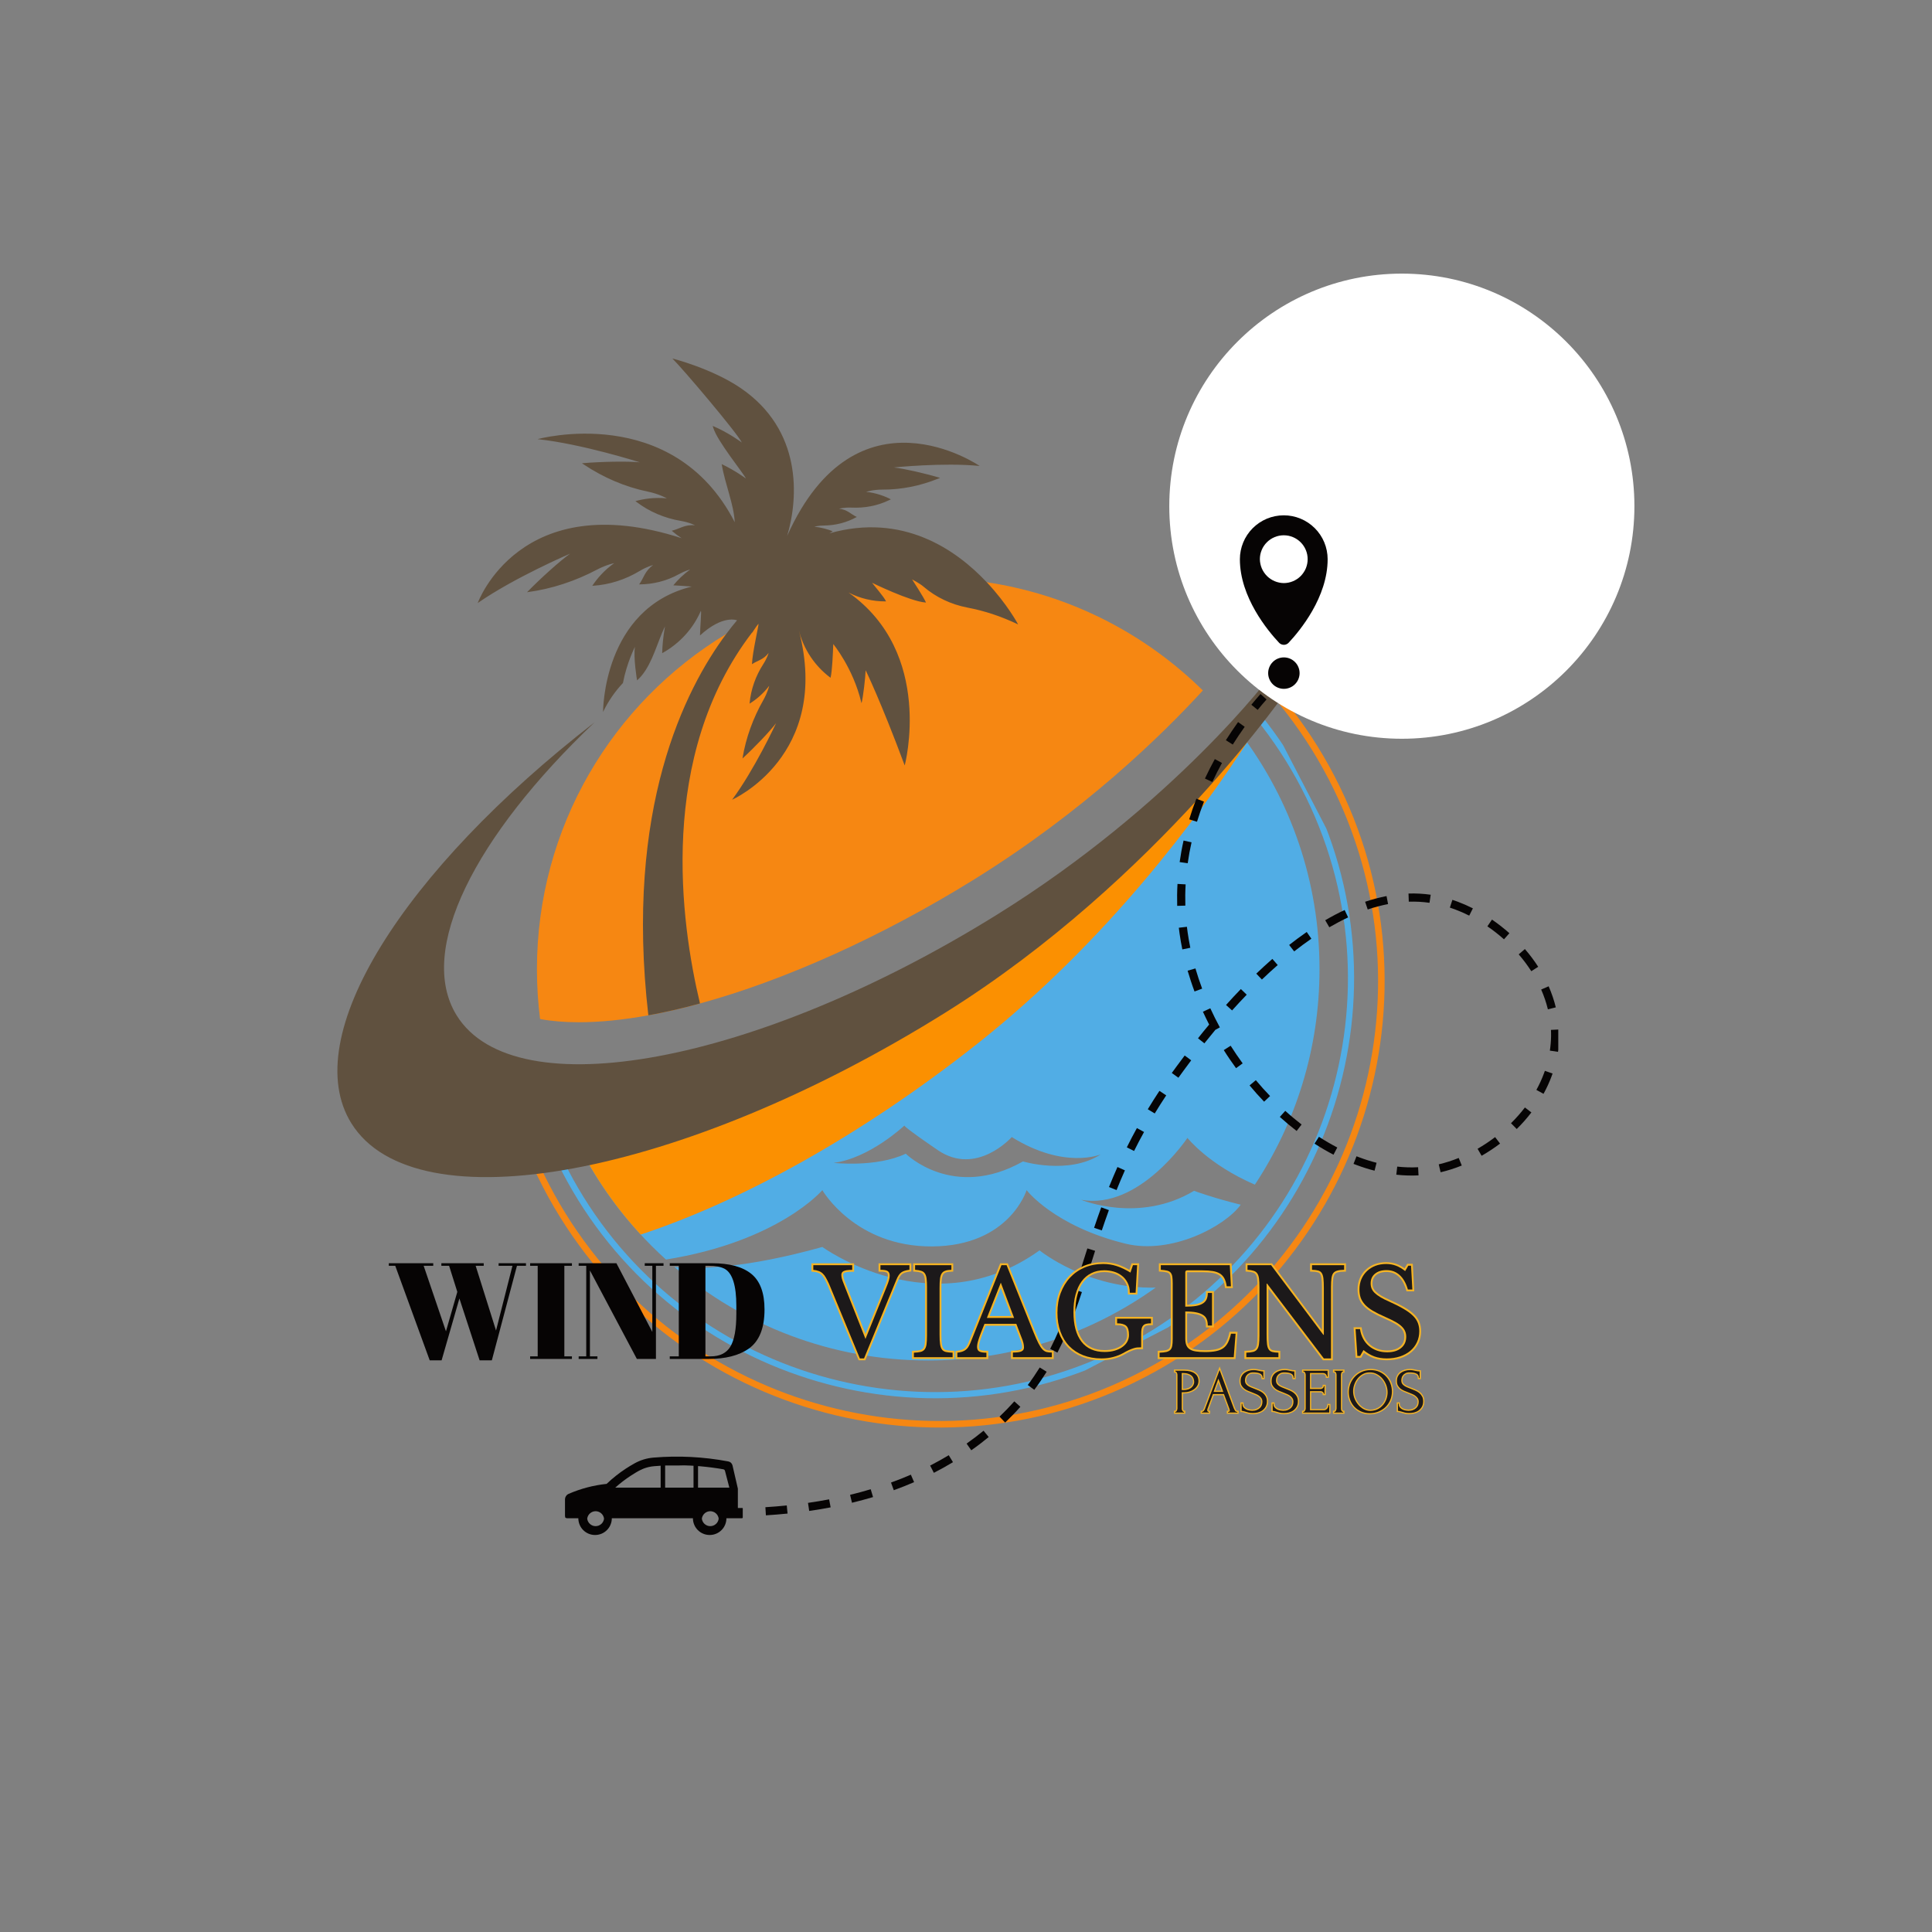 <svg xmlns="http://www.w3.org/2000/svg" xmlns:xlink="http://www.w3.org/1999/xlink" width="500" zoomAndPan="magnify" viewBox="0 0 375 375" height="500" preserveAspectRatio="xMidYMid meet" version="1.0"><rect x="0" y="0" width="375" height="375" fill="#808080" stroke="none"/><defs><g/><clipPath id="44c30d25ed"><path d="M 96 132 L 269 132 L 269 278 L 96 278 Z M 96 132 " clip-rule="nonzero"/></clipPath><clipPath id="384d9629ae"><path d="M 96.145 212.578 L 250.281 132.641 L 299.594 227.727 L 145.457 307.66 Z M 96.145 212.578 " clip-rule="nonzero"/></clipPath><clipPath id="b3fdb7f991"><path d="M 65.543 153.562 L 219.68 73.629 L 299.613 227.766 L 145.477 307.703 Z M 65.543 153.562 " clip-rule="nonzero"/></clipPath><clipPath id="d888a2b9f4"><path d="M 100 135 L 263 135 L 263 272 L 100 272 Z M 100 135 " clip-rule="nonzero"/></clipPath><clipPath id="c3e24c751f"><path d="M 100.426 210.711 L 244.555 135.969 L 290.754 225.047 L 146.625 299.793 Z M 100.426 210.711 " clip-rule="nonzero"/></clipPath><clipPath id="757e1a6c65"><path d="M 71.633 155.184 L 215.762 80.441 L 290.504 224.57 L 146.375 299.312 Z M 71.633 155.184 " clip-rule="nonzero"/></clipPath><clipPath id="d7b40cacfb"><path d="M 111 142 L 257 142 L 257 264.641 L 111 264.641 Z M 111 142 " clip-rule="nonzero"/></clipPath><clipPath id="30494b3c4c"><path d="M 92 69.586 L 198 69.586 L 198 198 L 92 198 Z M 92 69.586 " clip-rule="nonzero"/></clipPath><clipPath id="46bcd718c0"><path d="M 226.957 53.109 L 317.238 53.109 L 317.238 143.391 L 226.957 143.391 Z M 226.957 53.109 " clip-rule="nonzero"/></clipPath><clipPath id="9e168e231f"><path d="M 272.098 53.109 C 247.168 53.109 226.957 73.32 226.957 98.25 C 226.957 123.184 247.168 143.391 272.098 143.391 C 297.031 143.391 317.238 123.184 317.238 98.25 C 317.238 73.32 297.031 53.109 272.098 53.109 Z M 272.098 53.109 " clip-rule="nonzero"/></clipPath><clipPath id="f2a156124e"><path d="M 148 134 L 302.461 134 L 302.461 295 L 148 295 Z M 148 134 " clip-rule="nonzero"/></clipPath><clipPath id="107b71752e"><path d="M 240 100.02 L 258 100.02 L 258 126 L 240 126 Z M 240 100.02 " clip-rule="nonzero"/></clipPath><clipPath id="ce68ff343b"><path d="M 109.66 282 L 145 282 L 145 298 L 109.66 298 Z M 109.66 282 " clip-rule="nonzero"/></clipPath></defs><g clip-path="url(#44c30d25ed)"><g clip-path="url(#384d9629ae)"><g clip-path="url(#b3fdb7f991)"><path fill="#f68712" d="M 222.066 267.387 C 179.715 289.352 127.352 272.75 105.387 230.398 C 83.422 188.043 100.023 135.684 142.375 113.719 C 184.73 91.754 237.09 108.352 259.055 150.707 C 281.02 193.059 264.422 245.422 222.066 267.387 Z M 142.965 114.855 C 101.215 136.504 84.871 188.062 106.523 229.809 C 128.172 271.559 179.73 287.902 221.477 266.25 C 263.227 244.602 279.57 193.043 257.922 151.297 C 236.27 109.547 184.711 93.203 142.965 114.855 Z M 142.965 114.855 " fill-opacity="1" fill-rule="nonzero"/></g></g></g><g clip-path="url(#d888a2b9f4)"><g clip-path="url(#c3e24c751f)"><g clip-path="url(#757e1a6c65)"><path fill="#51ade5" d="M 218.902 262.277 C 179.055 282.941 129.785 267.324 109.121 227.477 C 88.457 187.625 104.074 138.359 143.922 117.695 C 183.77 97.031 233.039 112.648 253.703 152.496 C 274.367 192.344 258.75 241.613 218.902 262.277 Z M 144.477 118.762 C 105.195 139.133 89.82 187.641 110.188 226.922 C 130.559 266.199 179.07 281.578 218.348 261.207 C 257.629 240.84 273.004 192.328 252.637 153.051 C 232.266 113.77 183.754 98.395 144.477 118.762 Z M 144.477 118.762 " fill-opacity="1" fill-rule="nonzero"/></g></g></g><g clip-path="url(#d7b40cacfb)"><path fill="#51ade5" d="M 161.82 225.715 C 168.785 224.801 175.418 218.582 175.539 218.469 C 175.527 218.512 175.762 218.957 182.023 223.238 C 189.551 228.383 196.383 220.703 196.383 220.703 C 206.625 227.074 213.66 224.062 213.66 224.062 C 207.43 228.105 198.562 225.434 198.562 225.434 C 184.988 233.078 175.809 223.93 175.809 223.93 C 170.109 226.645 161.82 225.715 161.82 225.715 Z M 111.078 219.699 C 115.41 229.164 121.633 237.586 129.262 244.477 C 151.156 240.969 159.617 231.008 159.617 231.008 C 159.617 231.008 165.961 242.035 180.957 241.93 C 195.953 241.824 199.262 231.008 199.262 231.008 C 199.262 231.008 204.605 237.996 218.449 241.391 C 227.344 243.574 237.77 238.047 240.816 233.84 L 240.82 233.832 C 235.5 232.523 231.762 231.137 231.762 231.137 C 221.09 237.551 209.863 232.887 209.863 232.887 C 221.121 234.91 230.48 220.863 230.48 220.863 C 230.48 220.863 234.547 226.043 243.57 229.941 C 251.5 217.949 256.117 203.57 256.117 188.117 C 256.117 171.051 250.488 155.301 240.988 142.621 C 239.688 143.539 238.184 144.77 236.277 146.824 C 220.73 163.598 198.512 180.129 181.172 190.969 C 157.453 205.793 132.57 215.41 111.078 219.699 Z M 130.887 245.906 C 144.152 257.23 161.359 264.066 180.168 264.066 C 196.633 264.066 211.875 258.824 224.316 249.922 C 211.047 250.242 201.777 242.695 201.777 242.695 C 180.996 257.602 159.617 242.035 159.617 242.035 C 144.828 246.16 135.781 246.391 130.887 245.906 " fill-opacity="1" fill-rule="nonzero"/></g><path fill="#fb9001" d="M 181.172 190.969 C 198.512 180.129 220.73 163.598 236.277 146.824 C 238.184 144.77 239.688 143.539 240.988 142.621 C 241.352 143.105 241.707 143.594 242.059 144.086 C 232.816 158.316 214.93 182.652 189.609 202.66 C 167.152 220.402 144.023 233.125 124.359 239.629 C 118.945 233.766 114.441 227.047 111.078 219.699 C 132.57 215.41 157.453 205.793 181.172 190.969 " fill-opacity="1" fill-rule="nonzero"/><path fill="#f68712" d="M 233.473 134.02 C 225.383 142.852 210.312 157.512 189.145 170.656 C 171.102 181.855 152.273 190.281 135.867 194.773 C 132.406 195.719 129.055 196.488 125.844 197.074 C 120.992 197.957 116.457 198.418 112.34 198.418 C 109.547 198.418 107.031 198.203 104.828 197.793 C 104.426 194.625 104.219 191.395 104.219 188.117 C 104.219 160.52 118.938 136.359 140.953 123.062 C 147.73 118.965 155.199 115.902 163.145 114.082 C 163.188 114.07 163.227 114.062 163.27 114.055 C 165.332 113.586 167.434 113.199 169.559 112.902 C 169.852 112.859 170.148 112.82 170.445 112.781 C 172.547 112.516 174.672 112.332 176.828 112.238 C 176.965 112.234 177.102 112.227 177.242 112.223 C 178.215 112.184 179.188 112.168 180.168 112.168 C 184.027 112.168 187.82 112.453 191.527 113.012 C 207.758 115.445 222.312 123.02 233.473 134.02 " fill-opacity="1" fill-rule="nonzero"/><path fill="#60513f" d="M 274.164 102.449 C 280.062 93.41 283.246 85.383 281.348 84.086 C 279.445 82.793 273.137 88.688 266.871 97.473 L 242.809 97.656 L 238.953 103.305 L 257.82 111.562 C 255.391 115.57 252.875 119.859 250.676 123.812 L 238.375 123.168 L 236.527 125.871 L 247.051 130.59 C 246.867 130.961 227.895 156.191 193.441 177.582 C 146.844 206.516 99.938 215.266 88.648 197.102 C 80.828 184.512 92.172 162.309 115.375 140.227 C 78.254 168.988 57.777 201.254 68.195 218.02 C 80.613 238.008 132.316 228.531 183.492 196.547 C 224.875 170.68 250.445 133.105 250.559 132.98 L 254.992 139.129 L 256.836 136.426 L 255.547 127.137 C 258.426 123.645 261.504 119.738 264.348 116.016 L 268.551 128.852 L 272.402 123.199 L 274.164 102.449 " fill-opacity="1" fill-rule="nonzero"/><g clip-path="url(#30494b3c4c)"><path fill="#60513f" d="M 179.242 113.855 C 181.668 115.945 184.613 117.32 187.754 117.926 C 191.086 118.566 194.195 119.574 197.617 121.199 C 197.617 121.199 195.543 117.277 191.527 113.012 C 185.531 106.637 175.207 99.5 161 103.516 C 161.207 103.383 161.418 103.254 161.629 103.117 C 160.605 102.711 159.418 102.379 158.074 102.23 C 158.074 102.23 158.781 102.016 159.945 102.004 C 162.148 101.98 164.312 101.441 166.238 100.379 L 166.305 100.34 C 165.145 99.812 164.508 98.926 162.867 98.742 C 162.867 98.742 163.812 98.461 165.312 98.527 C 167.805 98.641 170.289 98.18 172.539 97.098 C 172.664 97.039 172.789 96.977 172.918 96.918 C 171.66 96.266 170.047 95.68 168.125 95.465 C 168.125 95.465 169.453 95.023 171.305 95.031 C 174.992 95.051 178.641 94.293 182.062 92.918 C 182.203 92.859 182.34 92.805 182.469 92.754 C 179.465 91.855 175.438 90.953 173.492 90.734 C 173.492 90.734 183.074 89.738 190.148 90.441 C 190.148 90.441 166.27 73.969 152.789 104.012 C 155.027 96.508 155.684 83.449 143.766 75.324 C 138.176 71.516 130.504 69.582 130.504 69.582 C 132.621 71.668 143.062 84.008 143.992 85.895 C 143.914 85.832 141.344 83.934 138.332 82.668 C 138.375 82.812 138.422 82.953 138.469 83.098 C 139.285 85.711 144.219 91.73 144.785 92.879 C 144.785 92.879 142.711 91.332 140.082 90.086 C 140.699 93.875 142.457 97.934 142.613 101.359 C 130.594 77.973 104.34 85.238 104.34 85.238 C 112.973 86.16 124.18 89.734 124.18 89.734 C 121.801 89.508 116.762 89.59 112.949 89.918 C 113.074 90 113.211 90.09 113.352 90.184 C 117.125 92.691 121.324 94.516 125.758 95.426 C 127.961 95.879 129.422 96.727 129.422 96.727 C 127.07 96.504 125 96.809 123.332 97.27 L 123.531 97.418 C 126.051 99.336 129.012 100.578 132.133 101.105 C 133.879 101.406 134.891 101.957 134.891 101.957 C 132.887 101.766 131.91 102.668 130.387 103.012 C 130.457 103.07 130.52 103.129 130.586 103.184 C 131.133 103.652 131.711 104.082 132.312 104.465 C 100.906 94.312 92.727 117.047 92.727 117.047 C 99.785 112.137 110.461 107.547 110.668 107.457 C 108.723 108.848 104.965 112.207 102.297 114.949 C 102.324 114.945 102.348 114.941 102.375 114.938 C 107.113 114.309 111.68 112.781 115.906 110.551 C 117.727 109.594 119.211 109.309 119.211 109.309 C 117.285 110.684 115.918 112.266 114.961 113.707 C 115.004 113.707 115.047 113.703 115.086 113.699 C 118.301 113.496 121.398 112.488 124.156 110.828 C 125.609 109.953 126.699 109.695 126.766 109.684 C 125.129 110.852 124.977 112.176 124.055 113.43 L 124.121 113.43 C 126.777 113.414 129.406 112.762 131.73 111.473 C 132.992 110.773 133.898 110.562 133.953 110.551 C 132.609 111.508 131.543 112.57 130.691 113.613 C 131.945 113.676 133.141 113.758 134.273 113.852 C 116.953 118.113 117.055 138.195 117.055 138.195 C 118.078 136.047 119.398 134.188 120.914 132.566 C 121.66 128.629 123.246 125.543 123.246 125.543 C 122.898 127.523 123.645 132.074 123.656 132.062 C 126.148 129.875 127.215 125.91 128.504 122.855 C 128.832 122.066 129.07 121.609 129.07 121.609 C 128.727 123.535 128.566 125.258 128.527 126.781 C 128.547 126.77 128.566 126.758 128.586 126.75 C 131.867 124.918 134.488 122.094 135.996 118.652 C 136.246 118.078 135.887 121.723 135.867 123.348 C 140.316 119.25 143.059 120.402 143.059 120.402 C 142.398 121.188 141.691 122.07 140.953 123.062 C 132.922 133.828 121.227 156.973 125.844 197.074 C 129.055 196.488 132.406 195.719 135.867 194.773 C 132.105 179.07 127.617 146.777 145.961 122.793 C 145.965 122.973 146.637 121.715 147.227 121.078 C 147.332 121.168 146.039 126.605 145.961 128.871 L 145.957 128.922 C 147.039 128.18 148.156 128.086 149.184 126.738 C 149.172 126.793 148.926 127.703 148.152 128.906 C 146.68 131.188 145.754 133.777 145.5 136.48 C 145.496 136.512 145.492 136.543 145.492 136.578 C 146.727 135.809 148.098 134.699 149.305 133.113 C 149.285 133.188 149 134.402 148.172 135.867 C 146.18 139.371 144.781 143.176 144.129 147.152 C 144.129 147.172 144.125 147.191 144.121 147.215 C 146.496 145.039 149.426 141.957 150.645 140.355 C 150.559 140.539 146.422 149.406 142.105 155.223 C 142.105 155.223 161.414 146.703 155.059 122.344 C 155.98 126.004 158.121 129.234 161.137 131.504 C 161.156 131.52 161.184 131.539 161.207 131.555 C 161.543 130.215 161.672 126.684 161.734 125.012 C 161.734 125.012 165.621 129.707 167.191 136.402 L 167.238 136.445 C 167.551 135.148 167.957 131.684 168.02 130.094 C 168.02 130.094 170.891 135.934 175.605 148.578 C 175.605 148.578 181.414 126.82 164.699 115.008 C 166.918 116.156 169.395 116.746 171.91 116.73 L 171.98 116.73 C 171.605 115.863 169.574 113.551 169.266 113.117 C 169.266 113.117 176.637 116.734 179.652 116.945 L 179.738 116.953 C 179.285 115.922 177.168 112.656 177.031 112.457 C 177.031 112.457 178.488 113.207 179.242 113.855 " fill-opacity="1" fill-rule="nonzero"/></g><g clip-path="url(#46bcd718c0)"><g clip-path="url(#9e168e231f)"><path fill="#ffffff" d="M 226.957 53.109 L 317.238 53.109 L 317.238 143.391 L 226.957 143.391 Z M 226.957 53.109 " fill-opacity="1" fill-rule="nonzero"/></g></g><g clip-path="url(#f2a156124e)"><path fill="#060404" d="M 301.16 208.914 C 300.723 210.086 300.199 211.215 299.598 212.312 L 298.211 211.551 C 298.777 210.523 299.266 209.457 299.676 208.359 C 299.738 208.191 299.801 208.02 299.859 207.848 L 301.355 208.367 C 301.293 208.547 301.227 208.727 301.16 208.902 Z M 300.828 203.926 C 300.969 202.996 301.047 202.062 301.062 201.121 C 301.062 200.719 301.062 200.305 301.039 199.902 L 302.621 199.824 C 302.641 200.262 302.648 200.703 302.645 201.137 C 302.637 202.148 302.559 203.156 302.41 204.16 Z M 294.398 219.141 L 293.285 218.016 C 294.254 217.059 295.156 216.043 295.984 214.961 L 297.242 215.922 C 296.367 217.062 295.422 218.133 294.398 219.141 Z M 300.445 195.91 C 300.121 194.594 299.688 193.312 299.141 192.07 L 300.59 191.438 C 301.172 192.762 301.637 194.125 301.98 195.527 Z M 287.586 224.344 L 286.797 222.977 C 287.98 222.293 289.113 221.539 290.199 220.711 L 291.16 221.969 C 290.02 222.832 288.828 223.621 287.586 224.332 Z M 297.223 188.508 C 296.484 187.363 295.672 186.273 294.781 185.242 L 295.98 184.211 C 296.926 185.297 297.785 186.445 298.566 187.656 Z M 279.621 227.535 L 279.262 225.996 C 280.586 225.684 281.875 225.273 283.133 224.758 L 283.73 226.227 C 282.395 226.77 281.023 227.207 279.621 227.535 Z M 291.922 182.32 C 290.902 181.41 289.828 180.57 288.699 179.801 L 289.594 178.492 C 290.777 179.301 291.902 180.184 292.973 181.137 Z M 271.023 228.008 L 271.199 226.438 C 272.547 226.586 273.898 226.629 275.254 226.559 L 275.336 228.141 C 273.895 228.211 272.457 228.168 271.023 228.008 Z M 285.176 177.723 C 284.273 177.266 283.348 176.863 282.402 176.508 C 282.074 176.387 281.742 176.273 281.418 176.164 L 281.91 174.66 C 282.254 174.773 282.613 174.895 282.953 175.023 C 283.953 175.402 284.934 175.828 285.887 176.309 Z M 263.305 226.129 L 262.719 225.906 L 263.297 224.434 C 263.488 224.504 263.672 224.578 263.859 224.645 C 264.949 225.055 266.059 225.406 267.191 225.695 L 266.797 227.23 C 265.613 226.926 264.449 226.559 263.305 226.129 Z M 273.445 175.016 L 273.391 173.434 C 274.836 173.387 276.27 173.465 277.699 173.668 L 277.465 175.234 C 276.133 175.043 274.793 174.973 273.445 175.016 Z M 258.832 224.129 C 257.602 223.488 256.363 222.766 255.148 221.98 L 256.008 220.652 C 257.184 221.41 258.379 222.109 259.566 222.727 Z M 265.473 176.531 L 264.969 175.031 C 266.328 174.57 267.715 174.203 269.125 173.926 L 269.426 175.48 C 268.086 175.742 266.77 176.09 265.473 176.531 Z M 251.676 219.52 C 250.574 218.672 249.477 217.75 248.414 216.793 L 249.473 215.617 C 250.504 216.559 251.574 217.438 252.641 218.266 Z M 258.02 179.984 L 257.223 178.617 C 258.484 177.879 259.758 177.207 260.996 176.633 L 261.668 178.066 C 260.473 178.625 259.258 179.273 258.023 179.984 Z M 245.363 213.836 C 244.395 212.824 243.441 211.762 242.543 210.676 L 243.758 209.66 C 244.641 210.719 245.57 211.758 246.52 212.738 Z M 251.199 184.664 L 250.223 183.418 C 251.359 182.523 252.512 181.68 253.637 180.898 L 254.535 182.203 C 253.438 182.961 252.312 183.789 251.199 184.664 Z M 239.918 207.332 C 239.09 206.195 238.273 205.012 237.535 203.824 L 238.871 202.977 C 239.605 204.137 240.391 205.289 241.199 206.398 Z M 244.938 190.129 L 243.844 188.984 C 244.883 187.992 245.93 187.027 246.965 186.125 L 248.004 187.316 C 246.988 188.203 245.957 189.152 244.934 190.129 Z M 239.148 196.125 L 237.973 195.066 C 238.926 194.004 239.895 192.953 240.852 191.973 L 241.988 193.07 C 241.043 194.047 240.09 195.074 239.145 196.125 Z M 235.906 199.887 C 235.199 200.742 234.477 201.621 233.77 202.512 L 232.531 201.531 C 233.234 200.629 233.973 199.73 234.695 198.867 C 234.273 198.039 233.867 197.203 233.484 196.371 L 234.922 195.711 C 235.492 196.953 236.113 198.199 236.773 199.414 Z M 229.594 208 L 229.516 208.102 C 229.254 208.461 228.988 208.828 228.727 209.188 L 227.445 208.262 C 227.707 207.895 227.977 207.527 228.246 207.164 L 228.32 207.062 C 228.758 206.469 229.301 205.73 229.949 204.871 L 231.211 205.809 C 230.566 206.672 230.027 207.406 229.59 207.996 Z M 224.137 216.121 L 222.785 215.305 C 223.504 214.113 224.266 212.914 225.043 211.738 L 226.363 212.609 C 225.594 213.766 224.844 214.945 224.137 216.117 Z M 231.855 192.449 C 231.355 191.113 230.918 189.754 230.516 188.41 L 232.035 187.973 C 232.414 189.273 232.852 190.598 233.336 191.895 Z M 220.125 223.402 L 218.715 222.699 C 219.336 221.441 219.996 220.184 220.672 218.957 L 222.059 219.719 C 221.387 220.926 220.738 222.168 220.125 223.402 Z M 207.125 254.219 C 207.559 253.031 208.027 251.758 208.5 250.289 L 209.996 250.789 C 209.508 252.262 209.059 253.562 208.605 254.766 Z M 205.246 262.543 L 203.836 261.82 C 204.445 260.629 205.012 259.402 205.59 258.074 L 207.047 258.699 C 206.465 260.062 205.875 261.316 205.246 262.543 Z M 209.789 246.312 C 209.949 245.805 210.109 245.293 210.273 244.781 C 210.531 243.969 210.793 243.145 211.059 242.316 L 212.562 242.785 C 212.297 243.613 212.039 244.43 211.781 245.25 C 211.621 245.762 211.461 246.273 211.297 246.781 Z M 216.723 230.992 L 215.254 230.402 C 215.785 229.082 216.34 227.777 216.898 226.516 L 218.344 227.164 C 217.793 228.402 217.246 229.691 216.723 230.992 Z M 212.363 238.316 C 212.832 236.906 213.301 235.594 213.75 234.344 L 215.234 234.883 C 214.785 236.125 214.332 237.414 213.859 238.824 Z M 200.754 269.766 L 199.488 268.828 C 200.305 267.738 201.086 266.594 201.812 265.426 L 203.156 266.258 C 202.406 267.453 201.598 268.641 200.754 269.766 Z M 195.098 276.113 L 194.008 274.969 C 195.016 274.008 195.98 273.008 196.879 272.004 L 198.055 273.059 C 197.133 274.098 196.137 275.125 195.105 276.113 Z M 229.488 184.277 C 229.277 183.262 229.102 182.234 228.957 181.223 C 228.902 180.84 228.852 180.457 228.809 180.074 L 230.379 179.891 C 230.422 180.258 230.473 180.633 230.523 181 C 230.664 181.98 230.836 182.973 231.039 183.961 Z M 244.113 137.789 L 242.887 136.789 C 243.473 136.074 244.062 135.391 244.664 134.707 L 245.84 135.758 C 245.25 136.426 244.688 137.082 244.113 137.789 Z M 188.523 281.496 L 187.613 280.203 C 188.742 279.41 189.848 278.57 190.906 277.703 L 191.906 278.926 C 190.824 279.816 189.699 280.684 188.523 281.496 Z M 228.492 175.828 C 228.453 174.418 228.469 172.984 228.551 171.57 L 230.129 171.656 C 230.051 173.027 230.035 174.414 230.074 175.781 Z M 239.281 144.52 L 237.941 143.676 C 238.691 142.484 239.488 141.301 240.309 140.152 L 241.594 141.074 C 240.793 142.199 240.016 143.355 239.281 144.52 Z M 228.969 167.332 C 229.164 165.941 229.418 164.535 229.73 163.148 L 231.277 163.492 C 230.973 164.84 230.723 166.207 230.535 167.551 Z M 235.312 151.785 L 233.879 151.117 C 234.469 149.852 235.117 148.578 235.797 147.336 L 237.188 148.094 C 236.516 149.305 235.883 150.555 235.309 151.785 Z M 230.824 159.035 C 231.23 157.703 231.703 156.34 232.215 155.023 L 233.688 155.594 C 233.195 156.875 232.734 158.199 232.336 159.5 Z M 181.262 285.875 L 180.539 284.465 C 181.77 283.832 182.988 283.156 184.152 282.457 L 184.973 283.809 C 183.773 284.535 182.523 285.227 181.262 285.875 Z M 173.484 289.25 L 172.945 287.762 C 174.254 287.293 175.547 286.777 176.797 286.234 L 177.426 287.684 C 176.145 288.238 174.82 288.766 173.484 289.25 Z M 165.371 291.684 L 165 290.145 C 166.355 289.82 167.703 289.453 169.004 289.062 L 169.461 290.582 C 168.129 290.977 166.754 291.348 165.371 291.684 Z M 157.066 293.273 L 156.832 291.707 C 158.215 291.508 159.594 291.277 160.93 291.023 L 161.227 292.578 C 159.875 292.836 158.473 293.07 157.066 293.273 Z M 148.66 294.125 L 148.562 292.547 C 149.973 292.461 151.359 292.344 152.711 292.207 L 152.867 293.781 C 151.5 293.922 150.086 294.035 148.66 294.125 Z M 148.66 294.125 " fill-opacity="1" fill-rule="nonzero"/></g><g clip-path="url(#107b71752e)"><path fill="#060404" d="M 240.66 108.543 C 240.66 115.918 246.066 122.41 248.266 124.758 C 248.387 124.887 248.527 124.984 248.688 125.055 C 248.852 125.125 249.02 125.16 249.195 125.16 C 249.371 125.16 249.539 125.125 249.699 125.055 C 249.859 124.984 250.004 124.887 250.121 124.758 C 252.328 122.41 257.699 115.906 257.695 108.531 C 257.695 107.969 257.637 107.418 257.527 106.867 C 257.418 106.32 257.258 105.789 257.043 105.273 C 256.828 104.754 256.566 104.266 256.254 103.801 C 255.941 103.336 255.59 102.906 255.195 102.512 C 254.797 102.117 254.367 101.762 253.902 101.453 C 253.438 101.141 252.945 100.879 252.43 100.668 C 251.914 100.453 251.379 100.293 250.832 100.184 C 250.281 100.074 249.73 100.02 249.168 100.023 C 248.609 100.023 248.059 100.078 247.508 100.188 C 246.961 100.297 246.426 100.457 245.91 100.672 C 245.395 100.887 244.906 101.152 244.441 101.461 C 243.977 101.773 243.547 102.125 243.148 102.523 C 242.754 102.918 242.402 103.348 242.094 103.812 C 241.781 104.277 241.52 104.77 241.309 105.285 C 241.094 105.805 240.934 106.336 240.824 106.883 C 240.715 107.434 240.66 107.988 240.66 108.547 Z M 244.539 108.543 C 244.539 108.238 244.566 107.938 244.625 107.637 C 244.688 107.34 244.773 107.051 244.891 106.77 C 245.004 106.484 245.148 106.219 245.316 105.965 C 245.484 105.711 245.68 105.477 245.895 105.262 C 246.109 105.047 246.344 104.852 246.594 104.684 C 246.848 104.516 247.117 104.371 247.398 104.254 C 247.68 104.137 247.969 104.047 248.266 103.988 C 248.566 103.93 248.867 103.898 249.172 103.898 C 249.477 103.898 249.777 103.926 250.078 103.984 C 250.375 104.047 250.668 104.133 250.949 104.25 C 251.23 104.367 251.496 104.508 251.75 104.676 C 252.004 104.848 252.238 105.039 252.453 105.254 C 252.672 105.469 252.863 105.703 253.031 105.957 C 253.203 106.211 253.344 106.477 253.461 106.758 C 253.578 107.039 253.668 107.328 253.727 107.629 C 253.785 107.926 253.816 108.227 253.816 108.531 C 253.816 108.836 253.789 109.141 253.727 109.438 C 253.668 109.738 253.582 110.027 253.465 110.309 C 253.348 110.59 253.207 110.859 253.035 111.109 C 252.867 111.363 252.676 111.598 252.461 111.816 C 252.246 112.031 252.012 112.223 251.758 112.391 C 251.504 112.562 251.238 112.703 250.957 112.82 C 250.676 112.938 250.383 113.027 250.086 113.086 C 249.785 113.145 249.484 113.176 249.18 113.176 C 248.875 113.172 248.578 113.141 248.281 113.078 C 247.984 113.016 247.695 112.926 247.414 112.809 C 247.137 112.691 246.871 112.547 246.617 112.379 C 246.367 112.207 246.133 112.016 245.918 111.805 C 245.703 111.59 245.512 111.355 245.344 111.105 C 245.172 110.852 245.027 110.586 244.91 110.309 C 244.793 110.027 244.703 109.742 244.641 109.445 C 244.578 109.148 244.543 108.848 244.539 108.543 Z M 244.539 108.543 " fill-opacity="1" fill-rule="nonzero"/></g><path fill="#060404" d="M 252.25 130.652 C 252.25 131.055 252.172 131.445 252.016 131.82 C 251.863 132.191 251.641 132.523 251.355 132.809 C 251.07 133.094 250.738 133.316 250.367 133.469 C 249.992 133.625 249.602 133.703 249.199 133.703 C 248.793 133.703 248.406 133.625 248.031 133.469 C 247.656 133.316 247.328 133.094 247.043 132.809 C 246.758 132.523 246.535 132.191 246.383 131.82 C 246.227 131.445 246.148 131.055 246.148 130.652 C 246.148 130.246 246.227 129.859 246.383 129.484 C 246.535 129.109 246.758 128.781 247.043 128.496 C 247.328 128.211 247.656 127.988 248.031 127.832 C 248.406 127.68 248.793 127.602 249.199 127.602 C 249.602 127.602 249.992 127.68 250.367 127.832 C 250.738 127.988 251.07 128.211 251.355 128.496 C 251.641 128.781 251.863 129.109 252.016 129.484 C 252.172 129.859 252.25 130.246 252.25 130.652 Z M 252.25 130.652 " fill-opacity="1" fill-rule="nonzero"/><g clip-path="url(#ce68ff343b)"><path fill="#060404" d="M 109.664 291.039 L 109.664 294.227 C 109.664 294.227 109.664 294.227 109.664 294.242 L 109.664 294.277 C 109.672 294.316 109.684 294.355 109.695 294.395 L 109.695 294.488 L 109.719 294.52 L 109.719 294.535 L 109.73 294.555 L 109.762 294.586 L 109.777 294.598 L 109.797 294.613 L 109.824 294.633 L 109.84 294.633 L 109.867 294.645 L 109.902 294.645 L 109.973 294.672 L 110.07 294.691 L 112.254 294.691 C 112.254 295.125 112.336 295.539 112.5 295.938 C 112.664 296.336 112.898 296.688 113.203 296.992 C 113.508 297.297 113.859 297.531 114.258 297.695 C 114.656 297.859 115.07 297.941 115.504 297.941 C 115.934 297.941 116.348 297.859 116.746 297.695 C 117.145 297.531 117.496 297.297 117.801 296.992 C 118.105 296.688 118.34 296.336 118.504 295.938 C 118.672 295.539 118.754 295.125 118.754 294.691 L 134.496 294.691 C 134.496 295.125 134.578 295.539 134.746 295.938 C 134.91 296.336 135.145 296.688 135.449 296.992 C 135.754 297.297 136.105 297.531 136.504 297.695 C 136.902 297.859 137.316 297.941 137.746 297.941 C 138.18 297.941 138.594 297.859 138.992 297.695 C 139.391 297.531 139.742 297.297 140.047 296.992 C 140.352 296.688 140.586 296.336 140.75 295.938 C 140.914 295.539 140.996 295.125 140.996 294.691 L 143.938 294.691 C 143.977 294.691 144.012 294.688 144.047 294.672 L 144.105 294.672 L 144.129 294.648 L 144.145 294.621 C 144.152 294.605 144.16 294.59 144.168 294.57 C 144.168 294.57 144.168 294.57 144.168 294.559 C 144.168 294.551 144.168 294.543 144.168 294.535 L 144.168 292.891 C 144.168 292.891 144.168 292.879 144.168 292.875 C 144.168 292.867 144.168 292.863 144.168 292.859 L 144.168 292.836 C 144.168 292.832 144.168 292.828 144.168 292.82 C 144.168 292.812 144.168 292.805 144.168 292.797 C 144.168 292.797 144.168 292.797 144.168 292.785 L 144.168 292.758 C 144.156 292.738 144.145 292.727 144.129 292.711 L 144.117 292.699 L 143.219 292.699 L 143.219 288.941 L 142.176 284.422 C 142.051 283.996 141.77 283.738 141.332 283.656 C 136.535 282.758 131.707 282.512 126.848 282.918 C 125.535 283.027 124.305 283.402 123.156 284.043 C 122.617 284.344 122.055 284.68 121.48 285.055 C 120.148 285.93 118.902 286.918 117.746 288.02 C 115.195 288.289 112.742 288.934 110.387 289.949 C 110.078 290.082 109.867 290.305 109.746 290.617 C 109.738 290.629 109.734 290.645 109.73 290.656 C 109.688 290.785 109.664 290.914 109.664 291.047 Z M 113.977 294.773 C 114 294.574 114.059 294.387 114.152 294.207 C 114.246 294.031 114.367 293.875 114.52 293.742 C 114.672 293.605 114.84 293.504 115.027 293.434 C 115.215 293.363 115.41 293.324 115.609 293.324 C 115.812 293.324 116.008 293.363 116.195 293.434 C 116.383 293.504 116.551 293.605 116.703 293.742 C 116.852 293.875 116.977 294.031 117.066 294.207 C 117.16 294.387 117.219 294.574 117.246 294.773 C 117.219 294.973 117.16 295.164 117.066 295.34 C 116.977 295.52 116.852 295.676 116.703 295.809 C 116.551 295.941 116.383 296.043 116.195 296.117 C 116.008 296.188 115.812 296.223 115.609 296.223 C 115.41 296.223 115.215 296.188 115.027 296.117 C 114.84 296.043 114.672 295.941 114.52 295.809 C 114.367 295.676 114.246 295.52 114.152 295.34 C 114.059 295.164 114 294.973 113.977 294.773 Z M 136.23 294.773 C 136.254 294.574 136.312 294.387 136.406 294.207 C 136.5 294.031 136.621 293.875 136.77 293.742 C 136.922 293.605 137.09 293.504 137.277 293.434 C 137.465 293.363 137.66 293.324 137.863 293.324 C 138.062 293.324 138.258 293.363 138.445 293.434 C 138.633 293.504 138.805 293.605 138.953 293.742 C 139.105 293.875 139.227 294.031 139.32 294.207 C 139.414 294.387 139.473 294.574 139.496 294.773 C 139.473 294.973 139.414 295.164 139.32 295.34 C 139.227 295.52 139.105 295.676 138.953 295.809 C 138.805 295.941 138.633 296.043 138.445 296.117 C 138.258 296.188 138.062 296.223 137.863 296.223 C 137.66 296.223 137.465 296.188 137.277 296.117 C 137.09 296.043 136.922 295.941 136.77 295.809 C 136.621 295.676 136.5 295.52 136.406 295.34 C 136.312 295.164 136.254 294.973 136.23 294.773 Z M 126.988 284.586 C 127.402 284.551 127.812 284.523 128.23 284.496 L 128.23 288.746 L 119.422 288.746 C 120.359 287.906 121.352 287.141 122.402 286.453 C 122.734 286.234 123.074 286.023 123.422 285.816 C 123.605 285.707 123.789 285.605 123.973 285.5 L 124.145 285.41 C 124.348 285.305 124.555 285.207 124.766 285.121 C 124.855 285.082 124.949 285.047 125.039 285.012 C 125.668 284.781 126.316 284.641 126.988 284.586 Z M 134.02 284.469 L 134.613 284.504 L 134.613 288.746 L 129.105 288.746 L 129.105 284.453 L 131.547 284.453 C 132.359 284.406 133.199 284.422 134.02 284.469 Z M 141.566 288.746 L 135.488 288.746 L 135.488 284.566 C 135.656 284.566 135.824 284.594 135.992 284.609 C 136.355 284.641 136.719 284.676 137.078 284.719 C 137.383 284.75 137.684 284.785 137.984 284.824 L 138.371 284.875 C 139.043 284.965 139.711 285.066 140.371 285.184 C 140.559 285.215 140.672 285.324 140.723 285.504 Z M 141.566 288.746 " fill-opacity="1" fill-rule="nonzero"/></g><g fill="#060404" fill-opacity="1"><g transform="translate(75.311, 263.769)"><g><path d="M 11.25 -5.359 L 13.453 -13.016 L 11.859 -18.078 L 10.359 -18.078 L 10.359 -18.578 L 18.578 -18.578 L 18.578 -18.078 L 17.016 -18.078 L 20.969 -5.516 L 24.156 -18.078 L 21.469 -18.078 L 21.469 -18.578 L 26.781 -18.578 L 26.781 -18.078 L 25.031 -18.078 L 20.156 0.266 L 17.781 0.266 L 13.859 -11.734 L 10.406 0.266 L 8.094 0.266 L 1.406 -18.078 L 0.156 -18.078 L 0.156 -18.578 L 8.781 -18.578 L 8.781 -18.078 L 6.922 -18.078 Z M 11.25 -5.359 "/></g></g></g><g fill="#060404" fill-opacity="1"><g transform="translate(102.243, 263.769)"><g><path d="M 0.656 -18.578 L 8.766 -18.578 L 8.766 -18.078 L 7.297 -18.078 L 7.297 -0.5 L 8.766 -0.5 L 8.766 0 L 0.656 0 L 0.656 -0.5 L 2.125 -0.5 L 2.125 -18.078 L 0.656 -18.078 Z M 0.656 -18.578 "/></g></g></g><g fill="#060404" fill-opacity="1"><g transform="translate(111.662, 263.769)"><g><path d="M 15.656 -18.078 L 15.656 0 L 11.953 0 L 2.844 -17.172 L 2.844 -0.5 L 4.297 -0.5 L 4.297 0 L 0.656 0 L 0.656 -0.5 L 2.125 -0.5 L 2.125 -18.078 L 0.656 -18.078 L 0.656 -18.578 L 7.984 -18.578 L 14.953 -5.25 L 14.953 -18.078 L 13.484 -18.078 L 13.484 -18.578 L 17.125 -18.578 L 17.125 -18.078 Z M 15.656 -18.078 "/></g></g></g><g fill="#060404" fill-opacity="1"><g transform="translate(129.439, 263.769)"><g><path d="M 18.953 -9.609 C 18.953 -5.961 17.926 -3.422 15.875 -1.984 C 13.977 -0.66 11.375 0 8.062 0 L 0.562 0 L 0.562 -0.5 L 2.312 -0.5 L 2.312 -18.078 L 0.562 -18.078 L 0.562 -18.578 L 8.766 -18.578 C 12.16 -18.578 14.707 -17.883 16.406 -16.5 C 18.102 -15.113 18.953 -12.816 18.953 -9.609 Z M 7.484 -0.5 L 8.5 -0.5 C 10.281 -0.5 11.555 -1.129 12.328 -2.391 C 13.098 -3.66 13.484 -5.785 13.484 -8.766 L 13.484 -10.297 C 13.484 -14.273 12.723 -16.676 11.203 -17.5 C 10.473 -17.883 9.445 -18.078 8.125 -18.078 L 7.484 -18.078 Z M 7.484 -0.5 "/></g></g></g><g fill="#060404" fill-opacity="1"><g transform="translate(149.475, 263.769)"><g/></g></g><path stroke-linecap="butt" transform="matrix(0.768, 0, 0, 0.768, 158.161, 240.392)" fill="none" stroke-linejoin="miter" d="M 12.801 25.377 L 18.116 12.281 C 18.416 11.533 18.624 10.948 18.741 10.526 C 18.869 10.104 18.93 9.722 18.93 9.376 C 18.93 8.837 18.762 8.456 18.426 8.232 C 18.096 8.013 17.48 7.902 16.575 7.902 L 16.575 6.752 L 23.909 6.752 L 23.909 7.902 C 23.446 7.963 23.049 8.044 22.719 8.146 C 22.388 8.242 22.093 8.385 21.839 8.568 C 21.59 8.746 21.366 8.985 21.178 9.275 C 20.984 9.565 20.801 9.921 20.623 10.348 L 12.44 30.3 L 11.382 30.3 L 3.59 11.492 C 3.331 10.887 3.071 10.363 2.822 9.921 C 2.573 9.478 2.293 9.117 1.988 8.837 C 1.688 8.553 1.347 8.344 0.966 8.207 C 0.584 8.064 0.132 7.973 -0.392 7.932 L -0.392 6.752 L 9.449 6.752 L 9.449 7.932 C 8.885 7.932 8.427 7.957 8.071 8.008 C 7.72 8.054 7.445 8.135 7.247 8.247 C 7.044 8.359 6.901 8.492 6.82 8.654 C 6.738 8.817 6.698 9 6.698 9.198 C 6.698 9.478 6.749 9.809 6.845 10.18 C 6.952 10.551 7.145 11.09 7.43 11.792 Z M 31.518 24.294 C 31.518 25.301 31.558 26.099 31.635 26.684 C 31.716 27.264 31.874 27.717 32.108 28.037 C 32.336 28.358 32.667 28.571 33.099 28.673 C 33.532 28.769 34.101 28.831 34.803 28.851 L 34.803 30 L 25.023 30 L 25.023 28.851 C 25.73 28.831 26.299 28.764 26.732 28.658 C 27.164 28.546 27.505 28.337 27.744 28.037 C 27.983 27.737 28.146 27.31 28.222 26.755 C 28.303 26.201 28.349 25.453 28.349 24.507 L 28.349 12.25 C 28.349 11.406 28.308 10.704 28.237 10.15 C 28.166 9.595 28.029 9.158 27.815 8.837 C 27.606 8.517 27.296 8.288 26.894 8.161 C 26.493 8.029 25.969 7.942 25.328 7.902 L 25.328 6.752 L 34.503 6.752 L 34.503 7.902 C 33.857 7.922 33.338 8.003 32.947 8.146 C 32.56 8.283 32.26 8.522 32.046 8.853 C 31.838 9.183 31.696 9.641 31.619 10.226 C 31.553 10.811 31.518 11.553 31.518 12.459 Z M 50.931 21.578 L 42.864 21.578 C 42.529 22.402 42.234 23.129 41.99 23.765 C 41.746 24.401 41.552 24.95 41.4 25.418 C 41.252 25.876 41.145 26.272 41.079 26.593 C 41.023 26.913 40.993 27.172 40.993 27.376 C 40.993 27.935 41.176 28.322 41.537 28.536 C 41.903 28.744 42.508 28.851 43.353 28.851 L 43.353 30 L 36.008 30 L 36.008 28.851 C 36.476 28.79 36.873 28.714 37.204 28.612 C 37.539 28.51 37.829 28.368 38.084 28.185 C 38.333 28.007 38.552 27.768 38.745 27.478 C 38.938 27.188 39.121 26.832 39.304 26.41 L 47.157 6.752 L 48.454 6.752 L 55.305 23.78 C 55.768 24.909 56.169 25.809 56.51 26.486 C 56.851 27.157 57.182 27.666 57.502 28.012 C 57.828 28.347 58.178 28.571 58.55 28.673 C 58.921 28.769 59.369 28.82 59.892 28.82 L 59.892 30 L 50.051 30 L 50.051 28.82 C 51.119 28.82 51.851 28.719 52.253 28.52 C 52.66 28.317 52.858 27.986 52.858 27.523 C 52.858 27.32 52.848 27.137 52.828 26.969 C 52.813 26.801 52.772 26.613 52.721 26.41 C 52.67 26.211 52.599 25.982 52.508 25.733 C 52.416 25.479 52.304 25.179 52.167 24.843 Z M 43.47 20.062 L 50.356 20.062 L 46.999 11.162 Z M 72.419 30.3 C 70.71 30.3 69.169 30.031 67.801 29.492 C 66.433 28.948 65.268 28.174 64.297 27.178 C 63.336 26.181 62.593 24.97 62.079 23.541 C 61.571 22.112 61.311 20.52 61.311 18.765 C 61.311 16.939 61.591 15.271 62.156 13.761 C 62.72 12.25 63.509 10.948 64.526 9.865 C 65.543 8.776 66.759 7.937 68.173 7.342 C 69.597 6.747 71.163 6.452 72.877 6.452 C 74.082 6.452 75.217 6.625 76.285 6.966 C 77.348 7.306 78.507 7.861 79.753 8.624 L 80.389 6.752 L 81.447 6.752 L 81.06 13.695 L 79.606 13.695 C 79.606 12.708 79.418 11.858 79.046 11.146 C 78.675 10.434 78.182 9.844 77.582 9.387 C 76.981 8.919 76.295 8.573 75.517 8.354 C 74.739 8.13 73.95 8.019 73.142 8.019 C 71.921 8.019 70.822 8.263 69.856 8.751 C 68.89 9.234 68.071 9.926 67.41 10.831 C 66.743 11.731 66.235 12.84 65.884 14.152 C 65.533 15.459 65.36 16.939 65.36 18.592 C 65.36 21.827 66.031 24.319 67.379 26.064 C 68.727 27.803 70.68 28.673 73.238 28.673 C 74.199 28.673 75.064 28.556 75.832 28.327 C 76.6 28.098 77.246 27.783 77.78 27.391 C 78.314 27 78.716 26.547 78.985 26.033 C 79.26 25.52 79.392 24.98 79.392 24.411 C 79.392 23.246 79.158 22.458 78.685 22.046 C 78.212 21.634 77.444 21.43 76.376 21.43 L 76.376 20.276 L 84.951 20.276 L 84.951 21.43 C 84.468 21.43 84.066 21.471 83.741 21.552 C 83.42 21.634 83.166 21.776 82.973 21.99 C 82.785 22.198 82.652 22.478 82.576 22.819 C 82.51 23.16 82.474 23.592 82.474 24.111 L 82.474 27.493 C 82.093 27.493 81.742 27.508 81.427 27.539 C 81.116 27.569 80.791 27.64 80.445 27.752 C 80.109 27.859 79.733 28.012 79.321 28.2 C 78.909 28.393 78.416 28.653 77.851 28.978 C 77.149 29.38 76.341 29.7 75.42 29.939 C 74.505 30.183 73.508 30.3 72.419 30.3 Z M 93.613 17.224 C 94.696 17.224 95.607 17.163 96.339 17.036 C 97.076 16.904 97.661 16.695 98.094 16.416 C 98.526 16.131 98.836 15.77 99.029 15.327 C 99.223 14.885 99.319 14.361 99.319 13.756 L 100.372 13.756 L 100.372 22.005 L 99.319 22.005 C 99.319 21.4 99.233 20.876 99.06 20.434 C 98.887 19.986 98.587 19.62 98.155 19.33 C 97.722 19.04 97.137 18.816 96.4 18.664 C 95.668 18.511 94.737 18.435 93.613 18.435 L 93.613 25.26 C 93.613 25.926 93.689 26.471 93.847 26.903 C 94.01 27.335 94.289 27.691 94.681 27.966 C 95.072 28.235 95.591 28.429 96.237 28.541 C 96.878 28.647 97.677 28.703 98.623 28.703 C 99.691 28.703 100.596 28.627 101.338 28.475 C 102.086 28.322 102.707 28.068 103.21 27.707 C 103.714 27.345 104.121 26.867 104.416 26.272 C 104.721 25.677 104.975 24.935 105.178 24.05 L 106.318 24.05 L 105.87 30 L 87.118 30 L 87.118 28.851 C 87.825 28.831 88.395 28.769 88.827 28.673 C 89.259 28.571 89.6 28.398 89.839 28.159 C 90.078 27.915 90.241 27.574 90.317 27.132 C 90.404 26.689 90.444 26.115 90.444 25.408 L 90.444 11.345 C 90.444 10.638 90.409 10.068 90.332 9.636 C 90.266 9.204 90.124 8.863 89.91 8.608 C 89.702 8.359 89.396 8.191 88.99 8.1 C 88.588 8.008 88.064 7.942 87.423 7.902 L 87.423 6.752 L 104.873 6.752 L 105.148 12.067 L 104.085 12.067 C 103.968 11.263 103.77 10.602 103.495 10.094 C 103.225 9.575 102.854 9.168 102.386 8.868 C 101.913 8.563 101.313 8.354 100.586 8.232 C 99.864 8.11 98.989 8.049 97.961 8.049 L 94.126 8.049 C 93.786 8.049 93.613 8.222 93.613 8.568 Z M 128.635 30.3 L 114.293 11.406 L 114.171 11.406 L 114.171 24.294 C 114.171 25.301 114.206 26.099 114.277 26.684 C 114.343 27.264 114.486 27.717 114.694 28.037 C 114.908 28.358 115.208 28.571 115.605 28.673 C 115.996 28.769 116.515 28.831 117.156 28.851 L 117.156 30 L 109.034 30 L 109.034 28.851 C 109.741 28.831 110.315 28.764 110.748 28.658 C 111.18 28.546 111.516 28.337 111.755 28.037 C 111.994 27.737 112.156 27.31 112.233 26.755 C 112.319 26.201 112.36 25.453 112.36 24.507 L 112.36 12.25 C 112.36 11.406 112.324 10.704 112.248 10.15 C 112.182 9.595 112.039 9.158 111.831 8.837 C 111.617 8.517 111.312 8.288 110.905 8.161 C 110.503 8.029 109.98 7.942 109.339 7.902 L 109.339 6.752 L 115.315 6.752 L 128.508 24.355 L 128.635 24.355 L 128.635 12.459 C 128.635 11.477 128.594 10.689 128.523 10.094 C 128.452 9.499 128.315 9.041 128.101 8.72 C 127.893 8.395 127.587 8.186 127.196 8.09 C 126.804 7.983 126.285 7.922 125.639 7.902 L 125.639 6.752 L 133.762 6.752 L 133.762 7.902 C 133.06 7.922 132.49 7.988 132.053 8.1 C 131.621 8.212 131.285 8.415 131.046 8.72 C 130.802 9.02 130.639 9.453 130.558 10.017 C 130.481 10.577 130.441 11.324 130.441 12.25 L 130.441 30.3 Z M 136.661 22.9 L 137.775 22.9 C 137.917 23.811 138.187 24.629 138.578 25.357 C 138.97 26.079 139.463 26.689 140.053 27.193 C 140.648 27.691 141.335 28.083 142.108 28.358 C 142.886 28.627 143.725 28.759 144.631 28.759 C 146.121 28.759 147.296 28.408 148.16 27.707 C 149.025 27 149.457 26.043 149.457 24.843 C 149.457 24.334 149.371 23.872 149.198 23.45 C 149.035 23.027 148.75 22.615 148.343 22.224 C 147.942 21.832 147.403 21.446 146.721 21.069 C 146.05 20.683 145.2 20.271 144.173 19.828 C 142.932 19.284 141.884 18.76 141.035 18.257 C 140.191 17.753 139.514 17.229 139.016 16.69 C 138.512 16.141 138.156 15.561 137.943 14.951 C 137.734 14.335 137.627 13.633 137.627 12.85 C 137.627 11.925 137.795 11.07 138.121 10.292 C 138.456 9.504 138.924 8.822 139.529 8.247 C 140.135 7.673 140.847 7.23 141.666 6.925 C 142.495 6.61 143.4 6.452 144.387 6.452 C 145.272 6.452 146.095 6.594 146.863 6.879 C 147.631 7.159 148.405 7.612 149.188 8.232 L 149.976 6.869 L 150.668 6.869 L 150.998 12.886 L 149.885 12.886 C 149.401 11.233 148.7 10.007 147.784 9.198 C 146.869 8.395 145.77 7.993 144.473 7.993 C 143.252 7.993 142.276 8.293 141.549 8.898 C 140.826 9.504 140.465 10.317 140.465 11.345 C 140.465 11.828 140.547 12.265 140.699 12.657 C 140.862 13.049 141.126 13.425 141.493 13.776 C 141.854 14.127 142.327 14.478 142.907 14.834 C 143.491 15.18 144.214 15.546 145.078 15.927 C 146.568 16.594 147.809 17.214 148.796 17.789 C 149.783 18.363 150.566 18.938 151.146 19.513 C 151.731 20.083 152.143 20.683 152.382 21.318 C 152.631 21.949 152.753 22.661 152.753 23.45 C 152.753 24.457 152.55 25.382 152.148 26.226 C 151.746 27.071 151.181 27.798 150.454 28.398 C 149.732 29.003 148.867 29.476 147.86 29.807 C 146.853 30.138 145.745 30.3 144.544 30.3 C 143.39 30.3 142.357 30.143 141.437 29.822 C 140.526 29.497 139.596 28.953 138.655 28.185 L 137.805 29.67 L 137.114 29.67 Z M 136.661 22.9 " stroke="#f4b324" stroke-width="0.944" stroke-opacity="1" stroke-miterlimit="4"/><g fill="#1c191a" fill-opacity="1"><g transform="translate(158.161, 263.433)"><g><path d="M 9.828 -3.547 L 13.906 -13.609 C 14.145 -14.18 14.305 -14.629 14.391 -14.953 C 14.484 -15.273 14.531 -15.57 14.531 -15.844 C 14.531 -16.258 14.398 -16.551 14.141 -16.719 C 13.891 -16.883 13.422 -16.969 12.734 -16.969 L 12.734 -17.859 L 18.359 -17.859 L 18.359 -16.969 C 18.004 -16.926 17.695 -16.863 17.438 -16.781 C 17.188 -16.707 16.961 -16.598 16.766 -16.453 C 16.578 -16.316 16.41 -16.133 16.266 -15.906 C 16.117 -15.688 15.977 -15.414 15.844 -15.094 L 9.547 0.234 L 8.734 0.234 L 2.766 -14.219 C 2.555 -14.676 2.352 -15.078 2.156 -15.422 C 1.969 -15.766 1.758 -16.039 1.531 -16.25 C 1.301 -16.469 1.035 -16.629 0.734 -16.734 C 0.441 -16.848 0.098 -16.922 -0.297 -16.953 L -0.297 -17.859 L 7.25 -17.859 L 7.25 -16.953 C 6.82 -16.953 6.473 -16.93 6.203 -16.891 C 5.93 -16.848 5.719 -16.785 5.562 -16.703 C 5.406 -16.617 5.297 -16.516 5.234 -16.391 C 5.172 -16.266 5.141 -16.125 5.141 -15.969 C 5.141 -15.758 5.176 -15.508 5.25 -15.219 C 5.332 -14.938 5.484 -14.523 5.703 -13.984 Z M 9.828 -3.547 "/></g></g></g><g fill="#1c191a" fill-opacity="1"><g transform="translate(176.338, 263.433)"><g><path d="M 6.031 -4.375 C 6.031 -3.602 6.062 -2.992 6.125 -2.547 C 6.188 -2.098 6.305 -1.75 6.484 -1.5 C 6.66 -1.258 6.914 -1.098 7.25 -1.016 C 7.582 -0.941 8.02 -0.895 8.562 -0.875 L 8.562 0 L 1.047 0 L 1.047 -0.875 C 1.586 -0.895 2.023 -0.945 2.359 -1.031 C 2.691 -1.113 2.945 -1.27 3.125 -1.5 C 3.312 -1.738 3.438 -2.066 3.5 -2.484 C 3.562 -2.91 3.594 -3.488 3.594 -4.219 L 3.594 -13.641 C 3.594 -14.285 3.566 -14.82 3.516 -15.25 C 3.461 -15.676 3.352 -16.008 3.188 -16.25 C 3.02 -16.5 2.781 -16.672 2.469 -16.766 C 2.164 -16.867 1.77 -16.938 1.281 -16.969 L 1.281 -17.859 L 8.328 -17.859 L 8.328 -16.969 C 7.828 -16.957 7.426 -16.895 7.125 -16.781 C 6.82 -16.676 6.586 -16.492 6.422 -16.234 C 6.266 -15.984 6.16 -15.633 6.109 -15.188 C 6.055 -14.738 6.031 -14.164 6.031 -13.469 Z M 6.031 -4.375 "/></g></g></g><g fill="#1c191a" fill-opacity="1"><g transform="translate(185.96, 263.433)"><g><path d="M 11.312 -6.469 L 5.125 -6.469 C 4.863 -5.832 4.641 -5.27 4.453 -4.781 C 4.266 -4.301 4.113 -3.879 4 -3.516 C 3.883 -3.16 3.801 -2.859 3.75 -2.609 C 3.707 -2.367 3.688 -2.172 3.688 -2.016 C 3.688 -1.586 3.82 -1.289 4.094 -1.125 C 4.375 -0.957 4.844 -0.875 5.5 -0.875 L 5.5 0 L -0.141 0 L -0.141 -0.875 C 0.211 -0.926 0.516 -0.988 0.766 -1.062 C 1.023 -1.145 1.25 -1.254 1.438 -1.391 C 1.633 -1.523 1.805 -1.703 1.953 -1.922 C 2.098 -2.148 2.242 -2.43 2.391 -2.766 L 8.422 -17.859 L 9.422 -17.859 L 14.672 -4.781 C 15.023 -3.914 15.332 -3.223 15.594 -2.703 C 15.863 -2.18 16.117 -1.789 16.359 -1.531 C 16.609 -1.27 16.875 -1.098 17.156 -1.016 C 17.445 -0.941 17.797 -0.906 18.203 -0.906 L 18.203 0 L 10.641 0 L 10.641 -0.906 C 11.461 -0.906 12.023 -0.984 12.328 -1.141 C 12.641 -1.297 12.797 -1.551 12.797 -1.906 C 12.797 -2.062 12.785 -2.203 12.766 -2.328 C 12.754 -2.461 12.727 -2.602 12.688 -2.75 C 12.656 -2.906 12.602 -3.082 12.531 -3.281 C 12.457 -3.477 12.367 -3.707 12.266 -3.969 Z M 5.594 -7.625 L 10.875 -7.625 L 8.297 -14.469 Z M 5.594 -7.625 "/></g></g></g><g fill="#1c191a" fill-opacity="1"><g transform="translate(203.859, 263.433)"><g><path d="M 9.922 0.234 C 8.609 0.234 7.426 0.023 6.375 -0.391 C 5.32 -0.805 4.426 -1.395 3.688 -2.156 C 2.945 -2.926 2.379 -3.859 1.984 -4.953 C 1.586 -6.055 1.391 -7.281 1.391 -8.625 C 1.391 -10.031 1.602 -11.312 2.031 -12.469 C 2.469 -13.633 3.078 -14.633 3.859 -15.469 C 4.641 -16.301 5.57 -16.945 6.656 -17.406 C 7.75 -17.863 8.953 -18.094 10.266 -18.094 C 11.191 -18.094 12.066 -17.957 12.891 -17.688 C 13.711 -17.426 14.602 -17.004 15.562 -16.422 L 16.047 -17.859 L 16.859 -17.859 L 16.562 -12.516 L 15.438 -12.516 C 15.438 -13.273 15.289 -13.926 15 -14.469 C 14.719 -15.02 14.344 -15.473 13.875 -15.828 C 13.414 -16.191 12.891 -16.457 12.297 -16.625 C 11.703 -16.789 11.098 -16.875 10.484 -16.875 C 9.535 -16.875 8.691 -16.688 7.953 -16.312 C 7.211 -15.945 6.586 -15.414 6.078 -14.719 C 5.566 -14.031 5.176 -13.18 4.906 -12.172 C 4.633 -11.172 4.5 -10.035 4.5 -8.766 C 4.5 -6.273 5.016 -4.359 6.047 -3.016 C 7.086 -1.68 8.586 -1.016 10.547 -1.016 C 11.285 -1.016 11.945 -1.102 12.531 -1.281 C 13.125 -1.457 13.625 -1.695 14.031 -2 C 14.445 -2.301 14.758 -2.648 14.969 -3.047 C 15.176 -3.441 15.281 -3.859 15.281 -4.297 C 15.281 -5.191 15.098 -5.797 14.734 -6.109 C 14.367 -6.422 13.781 -6.578 12.969 -6.578 L 12.969 -7.469 L 19.547 -7.469 L 19.547 -6.578 C 19.172 -6.578 18.859 -6.547 18.609 -6.484 C 18.367 -6.43 18.176 -6.32 18.031 -6.156 C 17.883 -5.988 17.781 -5.773 17.719 -5.516 C 17.664 -5.254 17.641 -4.922 17.641 -4.516 L 17.641 -1.922 C 17.348 -1.922 17.082 -1.91 16.844 -1.891 C 16.602 -1.867 16.352 -1.812 16.094 -1.719 C 15.832 -1.633 15.539 -1.52 15.219 -1.375 C 14.906 -1.227 14.531 -1.031 14.094 -0.781 C 13.551 -0.477 12.926 -0.234 12.219 -0.047 C 11.52 0.141 10.754 0.234 9.922 0.234 Z M 9.922 0.234 "/></g></g></g><g fill="#1c191a" fill-opacity="1"><g transform="translate(224.03, 263.433)"><g><path d="M 6.031 -9.812 C 6.863 -9.812 7.562 -9.859 8.125 -9.953 C 8.688 -10.055 9.133 -10.219 9.469 -10.438 C 9.801 -10.656 10.039 -10.93 10.188 -11.266 C 10.332 -11.609 10.406 -12.008 10.406 -12.469 L 11.219 -12.469 L 11.219 -6.141 L 10.406 -6.141 C 10.406 -6.609 10.336 -7.008 10.203 -7.344 C 10.078 -7.688 9.848 -7.969 9.516 -8.188 C 9.18 -8.414 8.734 -8.586 8.172 -8.703 C 7.609 -8.816 6.895 -8.875 6.031 -8.875 L 6.031 -3.641 C 6.031 -3.129 6.094 -2.707 6.219 -2.375 C 6.344 -2.039 6.551 -1.77 6.844 -1.562 C 7.145 -1.352 7.539 -1.207 8.031 -1.125 C 8.531 -1.039 9.145 -1 9.875 -1 C 10.695 -1 11.395 -1.055 11.969 -1.172 C 12.539 -1.285 13.02 -1.477 13.406 -1.75 C 13.789 -2.031 14.098 -2.398 14.328 -2.859 C 14.555 -3.316 14.75 -3.883 14.906 -4.562 L 15.797 -4.562 L 15.438 0 L 1.047 0 L 1.047 -0.875 C 1.586 -0.895 2.023 -0.941 2.359 -1.016 C 2.691 -1.098 2.945 -1.227 3.125 -1.406 C 3.312 -1.594 3.438 -1.859 3.5 -2.203 C 3.562 -2.547 3.594 -2.988 3.594 -3.531 L 3.594 -14.328 C 3.594 -14.867 3.566 -15.305 3.516 -15.641 C 3.461 -15.973 3.352 -16.234 3.188 -16.422 C 3.02 -16.617 2.781 -16.75 2.469 -16.812 C 2.164 -16.883 1.77 -16.938 1.281 -16.969 L 1.281 -17.859 L 14.672 -17.859 L 14.891 -13.766 L 14.078 -13.766 C 13.984 -14.391 13.832 -14.898 13.625 -15.297 C 13.414 -15.691 13.129 -16.004 12.766 -16.234 C 12.398 -16.461 11.938 -16.625 11.375 -16.719 C 10.82 -16.812 10.156 -16.859 9.375 -16.859 L 6.422 -16.859 C 6.16 -16.859 6.031 -16.727 6.031 -16.469 Z M 6.031 -9.812 "/></g></g></g><g fill="#1c191a" fill-opacity="1"><g transform="translate(240.862, 263.433)"><g><path d="M 16.094 0.234 L 5.078 -14.281 L 4.984 -14.281 L 4.984 -4.375 C 4.984 -3.602 5.008 -2.992 5.062 -2.547 C 5.113 -2.098 5.223 -1.75 5.391 -1.5 C 5.555 -1.258 5.785 -1.098 6.078 -1.016 C 6.379 -0.941 6.781 -0.895 7.281 -0.875 L 7.281 0 L 1.047 0 L 1.047 -0.875 C 1.586 -0.895 2.023 -0.945 2.359 -1.031 C 2.691 -1.113 2.945 -1.27 3.125 -1.5 C 3.312 -1.738 3.438 -2.066 3.5 -2.484 C 3.562 -2.91 3.594 -3.488 3.594 -4.219 L 3.594 -13.641 C 3.594 -14.285 3.566 -14.82 3.516 -15.25 C 3.461 -15.676 3.352 -16.008 3.188 -16.25 C 3.02 -16.5 2.781 -16.672 2.469 -16.766 C 2.164 -16.867 1.77 -16.938 1.281 -16.969 L 1.281 -17.859 L 5.859 -17.859 L 16 -4.344 L 16.094 -4.344 L 16.094 -13.469 C 16.094 -14.227 16.066 -14.832 16.016 -15.281 C 15.961 -15.738 15.852 -16.094 15.688 -16.344 C 15.52 -16.594 15.285 -16.754 14.984 -16.828 C 14.68 -16.91 14.285 -16.957 13.797 -16.969 L 13.797 -17.859 L 20.031 -17.859 L 20.031 -16.969 C 19.488 -16.957 19.051 -16.906 18.719 -16.812 C 18.383 -16.727 18.125 -16.57 17.938 -16.344 C 17.758 -16.113 17.641 -15.781 17.578 -15.344 C 17.516 -14.914 17.484 -14.348 17.484 -13.641 L 17.484 0.234 Z M 16.094 0.234 "/></g></g></g><g fill="#1c191a" fill-opacity="1"><g transform="translate(261.775, 263.433)"><g><path d="M 1.344 -5.453 L 2.203 -5.453 C 2.305 -4.754 2.508 -4.125 2.812 -3.562 C 3.113 -3.008 3.492 -2.539 3.953 -2.156 C 4.41 -1.77 4.938 -1.473 5.531 -1.266 C 6.125 -1.055 6.77 -0.953 7.469 -0.953 C 8.613 -0.953 9.516 -1.223 10.172 -1.766 C 10.836 -2.305 11.172 -3.039 11.172 -3.969 C 11.172 -4.352 11.102 -4.707 10.969 -5.031 C 10.844 -5.352 10.625 -5.664 10.312 -5.969 C 10.008 -6.27 9.598 -6.566 9.078 -6.859 C 8.555 -7.148 7.906 -7.469 7.125 -7.812 C 6.164 -8.227 5.359 -8.629 4.703 -9.016 C 4.055 -9.398 3.539 -9.801 3.156 -10.219 C 2.77 -10.645 2.492 -11.094 2.328 -11.562 C 2.172 -12.031 2.094 -12.566 2.094 -13.172 C 2.094 -13.879 2.219 -14.535 2.469 -15.141 C 2.727 -15.742 3.086 -16.266 3.547 -16.703 C 4.016 -17.148 4.562 -17.492 5.188 -17.734 C 5.82 -17.973 6.52 -18.094 7.281 -18.094 C 7.957 -18.094 8.586 -17.984 9.172 -17.766 C 9.766 -17.547 10.363 -17.195 10.969 -16.719 L 11.578 -17.766 L 12.109 -17.766 L 12.359 -13.141 L 11.5 -13.141 C 11.125 -14.41 10.582 -15.352 9.875 -15.969 C 9.176 -16.594 8.332 -16.906 7.344 -16.906 C 6.406 -16.906 5.656 -16.672 5.094 -16.203 C 4.539 -15.742 4.266 -15.117 4.266 -14.328 C 4.266 -13.953 4.328 -13.613 4.453 -13.312 C 4.578 -13.02 4.773 -12.738 5.047 -12.469 C 5.328 -12.195 5.691 -11.926 6.141 -11.656 C 6.586 -11.383 7.145 -11.102 7.812 -10.812 C 8.957 -10.301 9.906 -9.82 10.656 -9.375 C 11.414 -8.938 12.02 -8.492 12.469 -8.047 C 12.914 -7.609 13.234 -7.145 13.422 -6.656 C 13.609 -6.176 13.703 -5.633 13.703 -5.031 C 13.703 -4.258 13.547 -3.547 13.234 -2.891 C 12.93 -2.242 12.5 -1.688 11.938 -1.219 C 11.383 -0.758 10.719 -0.398 9.938 -0.141 C 9.164 0.109 8.316 0.234 7.391 0.234 C 6.516 0.234 5.723 0.109 5.016 -0.141 C 4.316 -0.391 3.602 -0.805 2.875 -1.391 L 2.219 -0.25 L 1.688 -0.25 Z M 1.344 -5.453 "/></g></g></g><path stroke-linecap="butt" transform="matrix(0.768, 0, 0, 0.768, 227.56, 261.882)" fill="none" stroke-linejoin="miter" d="M 0.705 5.443 L 2.979 5.443 C 4.164 5.443 5.059 5.667 5.674 6.119 C 6.285 6.572 6.595 7.218 6.595 8.047 C 6.595 8.494 6.488 8.896 6.275 9.252 C 6.061 9.603 5.781 9.898 5.43 10.137 C 5.084 10.376 4.693 10.559 4.26 10.686 C 3.833 10.814 3.406 10.88 2.979 10.88 L 2.368 10.88 L 2.368 14.959 C 2.368 15.045 2.379 15.142 2.399 15.244 C 2.424 15.34 2.455 15.432 2.506 15.518 C 2.552 15.605 2.602 15.681 2.663 15.747 C 2.724 15.808 2.796 15.839 2.877 15.839 L 2.958 15.839 L 2.958 16.001 L 0.705 16.001 L 0.705 15.839 L 0.787 15.839 C 0.858 15.839 0.929 15.808 0.99 15.747 C 1.056 15.681 1.112 15.605 1.153 15.518 C 1.194 15.432 1.224 15.34 1.244 15.244 C 1.27 15.142 1.28 15.045 1.28 14.959 L 1.28 6.435 C 1.28 6.282 1.239 6.114 1.153 5.921 C 1.066 5.728 0.944 5.621 0.787 5.6 L 0.705 5.6 Z M 2.368 6.002 L 2.368 10.32 L 2.847 10.32 C 3.274 10.32 3.655 10.259 3.991 10.142 C 4.327 10.025 4.606 9.873 4.83 9.679 C 5.054 9.486 5.227 9.267 5.344 9.023 C 5.461 8.779 5.522 8.53 5.522 8.276 C 5.522 7.965 5.471 7.676 5.369 7.401 C 5.267 7.131 5.1 6.887 4.871 6.679 C 4.642 6.47 4.342 6.307 3.965 6.185 C 3.594 6.063 3.136 6.002 2.592 6.002 Z M 14.066 15.839 L 14.143 15.839 C 14.402 15.839 14.529 15.722 14.529 15.488 C 14.529 15.401 14.514 15.31 14.478 15.213 L 13.039 11.327 L 10.242 11.327 L 8.848 15.152 C 8.818 15.238 8.797 15.32 8.797 15.391 C 8.797 15.533 8.838 15.64 8.914 15.722 C 8.985 15.803 9.067 15.839 9.153 15.839 L 9.229 15.839 L 9.229 16.001 L 7.454 16.001 L 7.454 15.839 L 7.536 15.839 C 7.673 15.839 7.81 15.757 7.943 15.595 C 8.075 15.427 8.187 15.233 8.273 15.01 L 11.935 5.244 L 15.521 14.908 C 15.592 15.122 15.699 15.33 15.831 15.533 C 15.963 15.737 16.141 15.839 16.355 15.839 L 16.431 15.839 L 16.431 16.001 L 14.066 16.001 Z M 10.399 10.783 L 12.866 10.783 L 11.63 7.442 Z M 23.872 13.168 C 23.872 13.703 23.765 14.16 23.552 14.537 C 23.338 14.918 23.063 15.223 22.728 15.457 C 22.392 15.691 22.011 15.864 21.589 15.971 C 21.171 16.078 20.754 16.129 20.337 16.129 C 19.91 16.129 19.539 16.088 19.229 16.001 C 18.923 15.915 18.639 15.834 18.384 15.762 C 18.211 15.706 18.059 15.661 17.916 15.625 C 17.779 15.584 17.642 15.564 17.504 15.564 L 17.504 13.743 L 17.662 13.743 C 17.662 14.15 17.769 14.47 17.977 14.71 C 18.186 14.949 18.425 15.137 18.705 15.264 C 18.979 15.391 19.259 15.478 19.534 15.513 C 19.814 15.549 20.017 15.564 20.144 15.564 C 20.602 15.564 20.999 15.498 21.329 15.366 C 21.66 15.233 21.929 15.06 22.143 14.842 C 22.357 14.623 22.514 14.379 22.616 14.114 C 22.718 13.845 22.768 13.575 22.768 13.296 C 22.768 12.945 22.692 12.65 22.545 12.411 C 22.397 12.167 22.199 11.958 21.96 11.775 C 21.721 11.597 21.446 11.439 21.136 11.312 C 20.826 11.185 20.51 11.058 20.19 10.931 C 19.829 10.788 19.473 10.646 19.122 10.498 C 18.771 10.346 18.456 10.163 18.176 9.944 C 17.901 9.725 17.677 9.466 17.504 9.161 C 17.332 8.856 17.245 8.479 17.245 8.032 C 17.245 7.564 17.337 7.157 17.52 6.811 C 17.703 6.46 17.942 6.175 18.247 5.951 C 18.552 5.728 18.898 5.56 19.285 5.448 C 19.676 5.336 20.073 5.28 20.48 5.28 C 20.754 5.28 21.019 5.3 21.263 5.336 C 21.507 5.372 21.746 5.417 21.97 5.473 C 22.148 5.514 22.321 5.55 22.494 5.58 C 22.662 5.606 22.83 5.616 22.992 5.616 L 22.992 7.264 L 22.835 7.264 C 22.809 6.709 22.59 6.333 22.173 6.135 C 21.761 5.941 21.182 5.84 20.449 5.84 C 20.022 5.84 19.671 5.911 19.396 6.058 C 19.127 6.201 18.913 6.379 18.751 6.587 C 18.593 6.791 18.481 7.014 18.42 7.259 C 18.364 7.498 18.339 7.706 18.339 7.889 C 18.339 8.184 18.405 8.444 18.537 8.657 C 18.669 8.871 18.847 9.059 19.071 9.217 C 19.295 9.379 19.554 9.522 19.849 9.649 C 20.144 9.776 20.449 9.898 20.77 10.015 C 21.131 10.152 21.497 10.305 21.873 10.463 C 22.245 10.625 22.58 10.819 22.87 11.053 C 23.165 11.287 23.404 11.577 23.592 11.922 C 23.776 12.263 23.872 12.68 23.872 13.168 Z M 31.71 13.168 C 31.71 13.703 31.603 14.16 31.389 14.537 C 31.176 14.918 30.901 15.223 30.565 15.457 C 30.23 15.691 29.853 15.864 29.431 15.971 C 29.009 16.078 28.592 16.129 28.175 16.129 C 27.748 16.129 27.382 16.088 27.071 16.001 C 26.761 15.915 26.481 15.834 26.222 15.762 C 26.054 15.706 25.896 15.661 25.759 15.625 C 25.622 15.584 25.484 15.564 25.342 15.564 L 25.342 13.743 L 25.505 13.743 C 25.505 14.15 25.606 14.47 25.815 14.71 C 26.024 14.949 26.268 15.137 26.542 15.264 C 26.822 15.391 27.102 15.478 27.376 15.513 C 27.656 15.549 27.86 15.564 27.987 15.564 C 28.444 15.564 28.836 15.498 29.167 15.366 C 29.497 15.233 29.772 15.06 29.986 14.842 C 30.199 14.623 30.357 14.379 30.459 14.114 C 30.56 13.845 30.611 13.575 30.611 13.296 C 30.611 12.945 30.535 12.65 30.382 12.411 C 30.235 12.167 30.042 11.958 29.802 11.775 C 29.563 11.597 29.289 11.439 28.979 11.312 C 28.668 11.185 28.353 11.058 28.033 10.931 C 27.671 10.788 27.31 10.646 26.959 10.498 C 26.608 10.346 26.293 10.163 26.018 9.944 C 25.739 9.725 25.515 9.466 25.342 9.161 C 25.174 8.856 25.088 8.479 25.088 8.032 C 25.088 7.564 25.179 7.157 25.357 6.811 C 25.54 6.46 25.785 6.175 26.085 5.951 C 26.39 5.728 26.736 5.56 27.127 5.448 C 27.514 5.336 27.916 5.28 28.322 5.28 C 28.597 5.28 28.856 5.3 29.101 5.336 C 29.35 5.372 29.584 5.417 29.808 5.473 C 29.991 5.514 30.164 5.55 30.331 5.58 C 30.504 5.606 30.672 5.616 30.83 5.616 L 30.83 7.264 L 30.672 7.264 C 30.652 6.709 30.433 6.333 30.016 6.135 C 29.599 5.941 29.024 5.84 28.292 5.84 C 27.865 5.84 27.514 5.911 27.239 6.058 C 26.97 6.201 26.751 6.379 26.588 6.587 C 26.43 6.791 26.324 7.014 26.263 7.259 C 26.207 7.498 26.176 7.706 26.176 7.889 C 26.176 8.184 26.242 8.444 26.374 8.657 C 26.507 8.871 26.685 9.059 26.909 9.217 C 27.132 9.379 27.392 9.522 27.687 9.649 C 27.982 9.776 28.292 9.898 28.607 10.015 C 28.973 10.152 29.34 10.305 29.711 10.463 C 30.087 10.625 30.418 10.819 30.713 11.053 C 31.008 11.287 31.247 11.577 31.43 11.922 C 31.618 12.263 31.71 12.68 31.71 13.168 Z M 33.073 15.839 L 33.154 15.839 C 33.241 15.839 33.312 15.813 33.378 15.752 C 33.439 15.696 33.495 15.62 33.546 15.533 C 33.592 15.447 33.632 15.361 33.658 15.264 C 33.683 15.167 33.693 15.076 33.693 14.994 L 33.693 6.435 C 33.693 6.358 33.683 6.272 33.658 6.175 C 33.632 6.079 33.592 5.992 33.546 5.906 C 33.495 5.819 33.439 5.748 33.378 5.692 C 33.312 5.631 33.241 5.6 33.154 5.6 L 33.073 5.6 L 33.073 5.443 L 39.232 5.443 L 39.232 6.928 L 39.069 6.928 C 39.049 6.684 38.952 6.465 38.779 6.282 C 38.611 6.094 38.347 6.002 37.986 6.002 L 34.766 6.002 L 34.766 10.046 L 37.421 10.046 C 37.671 10.046 37.874 9.974 38.042 9.822 C 38.205 9.674 38.291 9.501 38.291 9.298 L 38.449 9.298 L 38.449 11.297 L 38.291 11.297 C 38.291 11.104 38.21 10.941 38.047 10.798 C 37.889 10.661 37.681 10.595 37.421 10.595 L 34.766 10.595 L 34.766 15.442 L 38.276 15.442 C 38.474 15.442 38.647 15.391 38.8 15.294 C 38.947 15.203 39.074 15.086 39.176 14.954 C 39.278 14.821 39.354 14.679 39.4 14.521 C 39.451 14.369 39.471 14.237 39.471 14.13 L 39.634 14.13 L 39.634 16.001 L 33.073 16.001 Z M 40.895 5.443 L 43.184 5.443 L 43.184 5.6 L 43.102 5.6 C 43.031 5.6 42.96 5.631 42.894 5.692 C 42.833 5.748 42.777 5.819 42.731 5.901 C 42.69 5.977 42.66 6.068 42.629 6.17 C 42.604 6.272 42.594 6.358 42.594 6.435 L 42.594 14.959 C 42.594 15.045 42.604 15.142 42.624 15.244 C 42.645 15.34 42.68 15.432 42.726 15.518 C 42.777 15.605 42.828 15.681 42.884 15.747 C 42.945 15.808 43.016 15.839 43.102 15.839 L 43.184 15.839 L 43.184 16.001 L 40.895 16.001 L 40.895 15.839 L 40.976 15.839 C 41.063 15.839 41.134 15.813 41.2 15.752 C 41.261 15.696 41.317 15.62 41.368 15.528 C 41.414 15.437 41.449 15.34 41.47 15.244 C 41.49 15.142 41.5 15.045 41.5 14.959 L 41.5 6.435 C 41.5 6.358 41.49 6.272 41.47 6.175 C 41.449 6.079 41.414 5.992 41.368 5.906 C 41.317 5.819 41.261 5.748 41.2 5.692 C 41.134 5.631 41.063 5.6 40.976 5.6 L 40.895 5.6 Z M 50.111 5.28 C 50.945 5.28 51.693 5.428 52.354 5.723 C 53.015 6.012 53.575 6.409 54.037 6.908 C 54.5 7.401 54.861 7.976 55.111 8.632 C 55.36 9.288 55.487 9.974 55.487 10.686 C 55.487 11.485 55.339 12.222 55.044 12.894 C 54.754 13.565 54.353 14.145 53.839 14.623 C 53.325 15.106 52.73 15.483 52.054 15.752 C 51.377 16.027 50.655 16.159 49.887 16.159 C 49.068 16.159 48.326 16.012 47.67 15.717 C 47.014 15.416 46.459 15.02 46.007 14.532 C 45.554 14.038 45.208 13.474 44.959 12.833 C 44.715 12.192 44.593 11.526 44.593 10.834 C 44.593 10.147 44.715 9.476 44.959 8.81 C 45.208 8.143 45.564 7.548 46.037 7.025 C 46.515 6.501 47.095 6.079 47.776 5.763 C 48.458 5.443 49.236 5.28 50.111 5.28 Z M 50.096 15.6 C 50.813 15.569 51.438 15.406 51.978 15.111 C 52.517 14.821 52.964 14.445 53.33 13.992 C 53.692 13.54 53.956 13.041 54.134 12.497 C 54.312 11.953 54.398 11.414 54.398 10.88 C 54.398 10.295 54.292 9.7 54.078 9.105 C 53.87 8.505 53.564 7.965 53.168 7.482 C 52.771 6.994 52.298 6.602 51.749 6.297 C 51.204 5.992 50.589 5.84 49.902 5.84 C 49.241 5.84 48.646 5.987 48.127 6.282 C 47.604 6.572 47.161 6.948 46.79 7.411 C 46.424 7.869 46.144 8.383 45.951 8.947 C 45.757 9.512 45.666 10.066 45.666 10.61 C 45.666 11.195 45.778 11.785 46.001 12.38 C 46.225 12.97 46.53 13.504 46.927 13.982 C 47.324 14.465 47.787 14.852 48.326 15.152 C 48.865 15.452 49.455 15.6 50.096 15.6 Z M 63.375 13.168 C 63.375 13.703 63.268 14.16 63.055 14.537 C 62.841 14.918 62.567 15.223 62.231 15.457 C 61.895 15.691 61.514 15.864 61.092 15.971 C 60.675 16.078 60.258 16.129 59.841 16.129 C 59.413 16.129 59.047 16.088 58.737 16.001 C 58.427 15.915 58.147 15.834 57.887 15.762 C 57.72 15.706 57.562 15.661 57.425 15.625 C 57.282 15.584 57.145 15.564 57.008 15.564 L 57.008 13.743 L 57.17 13.743 C 57.17 14.15 57.272 14.47 57.481 14.71 C 57.689 14.949 57.933 15.137 58.208 15.264 C 58.488 15.391 58.762 15.478 59.037 15.513 C 59.317 15.549 59.52 15.564 59.647 15.564 C 60.105 15.564 60.502 15.498 60.832 15.366 C 61.163 15.233 61.438 15.06 61.651 14.842 C 61.865 14.623 62.017 14.379 62.119 14.114 C 62.221 13.845 62.272 13.575 62.272 13.296 C 62.272 12.945 62.2 12.65 62.048 12.411 C 61.9 12.167 61.707 11.958 61.463 11.775 C 61.224 11.597 60.949 11.439 60.639 11.312 C 60.329 11.185 60.013 11.058 59.698 10.931 C 59.332 10.788 58.976 10.646 58.625 10.498 C 58.274 10.346 57.959 10.163 57.679 9.944 C 57.404 9.725 57.181 9.466 57.008 9.161 C 56.835 8.856 56.748 8.479 56.748 8.032 C 56.748 7.564 56.84 7.157 57.023 6.811 C 57.206 6.46 57.45 6.175 57.75 5.951 C 58.055 5.728 58.401 5.56 58.788 5.448 C 59.179 5.336 59.576 5.28 59.983 5.28 C 60.263 5.28 60.522 5.3 60.766 5.336 C 61.015 5.372 61.249 5.417 61.473 5.473 C 61.651 5.514 61.829 5.55 61.997 5.58 C 62.17 5.606 62.333 5.616 62.495 5.616 L 62.495 7.264 L 62.338 7.264 C 62.317 6.709 62.099 6.333 61.682 6.135 C 61.265 5.941 60.69 5.84 59.952 5.84 C 59.525 5.84 59.174 5.911 58.905 6.058 C 58.63 6.201 58.416 6.379 58.254 6.587 C 58.096 6.791 57.984 7.014 57.928 7.259 C 57.867 7.498 57.842 7.706 57.842 7.889 C 57.842 8.184 57.908 8.444 58.04 8.657 C 58.172 8.871 58.35 9.059 58.574 9.217 C 58.798 9.379 59.057 9.522 59.352 9.649 C 59.647 9.776 59.952 9.898 60.273 10.015 C 60.634 10.152 61.005 10.305 61.376 10.463 C 61.748 10.625 62.083 10.819 62.373 11.053 C 62.668 11.287 62.907 11.577 63.096 11.922 C 63.284 12.263 63.375 12.68 63.375 13.168 Z M 63.375 13.168 " stroke="#f4b324" stroke-width="0.62" stroke-opacity="1" stroke-miterlimit="4"/><g fill="#1c191a" fill-opacity="1"><g transform="translate(227.56, 274.171)"><g><path d="M 0.547 -8.109 L 2.281 -8.109 C 3.188 -8.109 3.875 -7.93 4.344 -7.578 C 4.82 -7.234 5.062 -6.742 5.062 -6.109 C 5.062 -5.766 4.977 -5.457 4.812 -5.188 C 4.645 -4.914 4.426 -4.688 4.156 -4.5 C 3.895 -4.312 3.598 -4.172 3.266 -4.078 C 2.941 -3.984 2.613 -3.938 2.281 -3.938 L 1.812 -3.938 L 1.812 -0.797 C 1.812 -0.734 1.816 -0.66 1.828 -0.578 C 1.848 -0.504 1.879 -0.43 1.922 -0.359 C 1.961 -0.297 2.004 -0.238 2.047 -0.188 C 2.086 -0.145 2.141 -0.125 2.203 -0.125 L 2.266 -0.125 L 2.266 0 L 0.547 0 L 0.547 -0.125 L 0.609 -0.125 C 0.66 -0.125 0.707 -0.145 0.75 -0.188 C 0.801 -0.238 0.844 -0.297 0.875 -0.359 C 0.914 -0.43 0.941 -0.504 0.953 -0.578 C 0.973 -0.66 0.984 -0.734 0.984 -0.797 L 0.984 -7.344 C 0.984 -7.457 0.945 -7.586 0.875 -7.734 C 0.812 -7.879 0.723 -7.961 0.609 -7.984 L 0.547 -7.984 Z M 1.812 -7.672 L 1.812 -4.359 L 2.188 -4.359 C 2.508 -4.359 2.801 -4.398 3.062 -4.484 C 3.32 -4.578 3.535 -4.695 3.703 -4.844 C 3.879 -5 4.008 -5.172 4.094 -5.359 C 4.188 -5.547 4.234 -5.738 4.234 -5.938 C 4.234 -6.164 4.191 -6.383 4.109 -6.594 C 4.035 -6.812 3.91 -7 3.734 -7.156 C 3.555 -7.312 3.32 -7.438 3.031 -7.531 C 2.75 -7.625 2.398 -7.672 1.984 -7.672 Z M 1.812 -7.672 "/></g></g></g><g fill="#1c191a" fill-opacity="1"><g transform="translate(233.114, 274.171)"><g><path d="M 5.25 -0.125 L 5.312 -0.125 C 5.5 -0.125 5.594 -0.211 5.594 -0.391 C 5.594 -0.453 5.582 -0.523 5.562 -0.609 L 4.453 -3.594 L 2.312 -3.594 L 1.234 -0.656 C 1.211 -0.582 1.203 -0.52 1.203 -0.469 C 1.203 -0.363 1.227 -0.281 1.281 -0.219 C 1.344 -0.156 1.406 -0.125 1.469 -0.125 L 1.531 -0.125 L 1.531 0 L 0.172 0 L 0.172 -0.125 L 0.234 -0.125 C 0.336 -0.125 0.441 -0.188 0.547 -0.312 C 0.648 -0.438 0.734 -0.586 0.797 -0.766 L 3.609 -8.25 L 6.359 -0.828 C 6.422 -0.672 6.5 -0.516 6.594 -0.359 C 6.695 -0.203 6.832 -0.125 7 -0.125 L 7.062 -0.125 L 7.062 0 L 5.25 0 Z M 2.438 -4 L 4.328 -4 L 3.375 -6.578 Z M 2.438 -4 "/></g></g></g><g fill="#1c191a" fill-opacity="1"><g transform="translate(240.365, 274.171)"><g><path d="M 5.531 -2.172 C 5.531 -1.766 5.445 -1.414 5.281 -1.125 C 5.113 -0.832 4.898 -0.594 4.641 -0.406 C 4.391 -0.227 4.102 -0.098 3.781 -0.016 C 3.457 0.055 3.133 0.094 2.812 0.094 C 2.488 0.094 2.207 0.062 1.969 0 C 1.727 -0.062 1.508 -0.125 1.312 -0.188 C 1.188 -0.227 1.066 -0.258 0.953 -0.281 C 0.848 -0.312 0.742 -0.328 0.641 -0.328 L 0.641 -1.734 L 0.766 -1.734 C 0.766 -1.422 0.844 -1.172 1 -0.984 C 1.156 -0.805 1.336 -0.664 1.547 -0.562 C 1.766 -0.469 1.977 -0.406 2.188 -0.375 C 2.406 -0.344 2.566 -0.328 2.672 -0.328 C 3.016 -0.328 3.312 -0.379 3.562 -0.484 C 3.82 -0.586 4.035 -0.723 4.203 -0.891 C 4.367 -1.055 4.488 -1.238 4.562 -1.438 C 4.633 -1.645 4.672 -1.859 4.672 -2.078 C 4.672 -2.348 4.613 -2.57 4.5 -2.75 C 4.383 -2.938 4.234 -3.098 4.047 -3.234 C 3.867 -3.379 3.66 -3.5 3.422 -3.594 C 3.18 -3.695 2.941 -3.797 2.703 -3.891 C 2.422 -3.992 2.145 -4.102 1.875 -4.219 C 1.602 -4.332 1.359 -4.473 1.141 -4.641 C 0.93 -4.816 0.758 -5.02 0.625 -5.25 C 0.5 -5.477 0.438 -5.766 0.438 -6.109 C 0.438 -6.473 0.504 -6.785 0.641 -7.047 C 0.785 -7.316 0.973 -7.535 1.203 -7.703 C 1.441 -7.879 1.707 -8.008 2 -8.094 C 2.301 -8.188 2.609 -8.234 2.922 -8.234 C 3.141 -8.234 3.344 -8.219 3.531 -8.188 C 3.719 -8.156 3.895 -8.117 4.062 -8.078 C 4.207 -8.047 4.344 -8.02 4.469 -8 C 4.602 -7.977 4.727 -7.969 4.844 -7.969 L 4.844 -6.703 L 4.734 -6.703 C 4.711 -7.129 4.539 -7.414 4.219 -7.562 C 3.906 -7.719 3.461 -7.797 2.891 -7.797 C 2.566 -7.797 2.301 -7.738 2.094 -7.625 C 1.883 -7.52 1.719 -7.383 1.594 -7.219 C 1.469 -7.062 1.383 -6.891 1.344 -6.703 C 1.301 -6.523 1.281 -6.363 1.281 -6.219 C 1.281 -5.988 1.328 -5.789 1.422 -5.625 C 1.523 -5.469 1.66 -5.328 1.828 -5.203 C 2.004 -5.078 2.207 -4.969 2.438 -4.875 C 2.664 -4.781 2.898 -4.688 3.141 -4.594 C 3.422 -4.488 3.703 -4.375 3.984 -4.25 C 4.273 -4.125 4.531 -3.973 4.75 -3.797 C 4.977 -3.617 5.164 -3.395 5.312 -3.125 C 5.457 -2.863 5.531 -2.547 5.531 -2.172 Z M 5.531 -2.172 "/></g></g></g><g fill="#1c191a" fill-opacity="1"><g transform="translate(246.386, 274.171)"><g><path d="M 5.531 -2.172 C 5.531 -1.766 5.445 -1.414 5.281 -1.125 C 5.113 -0.832 4.898 -0.594 4.641 -0.406 C 4.391 -0.227 4.102 -0.098 3.781 -0.016 C 3.457 0.055 3.133 0.094 2.812 0.094 C 2.488 0.094 2.207 0.062 1.969 0 C 1.727 -0.062 1.508 -0.125 1.312 -0.188 C 1.188 -0.227 1.066 -0.258 0.953 -0.281 C 0.848 -0.312 0.742 -0.328 0.641 -0.328 L 0.641 -1.734 L 0.766 -1.734 C 0.766 -1.422 0.844 -1.172 1 -0.984 C 1.156 -0.805 1.336 -0.664 1.547 -0.562 C 1.766 -0.469 1.977 -0.406 2.188 -0.375 C 2.406 -0.344 2.566 -0.328 2.672 -0.328 C 3.016 -0.328 3.312 -0.379 3.562 -0.484 C 3.82 -0.586 4.035 -0.723 4.203 -0.891 C 4.367 -1.055 4.488 -1.238 4.562 -1.438 C 4.633 -1.645 4.672 -1.859 4.672 -2.078 C 4.672 -2.348 4.613 -2.57 4.5 -2.75 C 4.383 -2.938 4.234 -3.098 4.047 -3.234 C 3.867 -3.379 3.66 -3.5 3.422 -3.594 C 3.18 -3.695 2.941 -3.797 2.703 -3.891 C 2.422 -3.992 2.145 -4.102 1.875 -4.219 C 1.602 -4.332 1.359 -4.473 1.141 -4.641 C 0.93 -4.816 0.758 -5.02 0.625 -5.25 C 0.5 -5.477 0.438 -5.766 0.438 -6.109 C 0.438 -6.473 0.504 -6.785 0.641 -7.047 C 0.785 -7.316 0.973 -7.535 1.203 -7.703 C 1.441 -7.879 1.707 -8.008 2 -8.094 C 2.301 -8.188 2.609 -8.234 2.922 -8.234 C 3.141 -8.234 3.344 -8.219 3.531 -8.188 C 3.719 -8.156 3.895 -8.117 4.062 -8.078 C 4.207 -8.047 4.344 -8.02 4.469 -8 C 4.602 -7.977 4.727 -7.969 4.844 -7.969 L 4.844 -6.703 L 4.734 -6.703 C 4.711 -7.129 4.539 -7.414 4.219 -7.562 C 3.906 -7.719 3.461 -7.797 2.891 -7.797 C 2.566 -7.797 2.301 -7.738 2.094 -7.625 C 1.883 -7.52 1.719 -7.383 1.594 -7.219 C 1.469 -7.062 1.383 -6.891 1.344 -6.703 C 1.301 -6.523 1.281 -6.363 1.281 -6.219 C 1.281 -5.988 1.328 -5.789 1.422 -5.625 C 1.523 -5.469 1.66 -5.328 1.828 -5.203 C 2.004 -5.078 2.207 -4.969 2.438 -4.875 C 2.664 -4.781 2.898 -4.688 3.141 -4.594 C 3.422 -4.488 3.703 -4.375 3.984 -4.25 C 4.273 -4.125 4.531 -3.973 4.75 -3.797 C 4.977 -3.617 5.164 -3.395 5.312 -3.125 C 5.457 -2.863 5.531 -2.547 5.531 -2.172 Z M 5.531 -2.172 "/></g></g></g><g fill="#1c191a" fill-opacity="1"><g transform="translate(252.407, 274.171)"><g><path d="M 0.547 -0.125 L 0.609 -0.125 C 0.68 -0.125 0.738 -0.145 0.781 -0.188 C 0.832 -0.238 0.875 -0.297 0.906 -0.359 C 0.945 -0.422 0.977 -0.488 1 -0.562 C 1.02 -0.633 1.031 -0.707 1.031 -0.781 L 1.031 -7.344 C 1.031 -7.406 1.02 -7.473 1 -7.547 C 0.977 -7.617 0.945 -7.688 0.906 -7.75 C 0.875 -7.812 0.832 -7.863 0.781 -7.906 C 0.738 -7.957 0.68 -7.984 0.609 -7.984 L 0.547 -7.984 L 0.547 -8.109 L 5.281 -8.109 L 5.281 -6.969 L 5.156 -6.969 C 5.145 -7.156 5.07 -7.316 4.938 -7.453 C 4.801 -7.598 4.598 -7.672 4.328 -7.672 L 1.859 -7.672 L 1.859 -4.562 L 3.891 -4.562 C 4.078 -4.562 4.234 -4.617 4.359 -4.734 C 4.492 -4.848 4.562 -4.984 4.562 -5.141 L 4.672 -5.141 L 4.672 -3.609 L 4.562 -3.609 C 4.562 -3.754 4.5 -3.879 4.375 -3.984 C 4.25 -4.098 4.086 -4.156 3.891 -4.156 L 1.859 -4.156 L 1.859 -0.438 L 4.547 -0.438 C 4.703 -0.438 4.836 -0.473 4.953 -0.547 C 5.066 -0.617 5.16 -0.703 5.234 -0.797 C 5.316 -0.898 5.375 -1.008 5.406 -1.125 C 5.445 -1.25 5.469 -1.352 5.469 -1.438 L 5.594 -1.438 L 5.594 0 L 0.547 0 Z M 0.547 -0.125 "/></g></g></g><g fill="#1c191a" fill-opacity="1"><g transform="translate(258.367, 274.171)"><g><path d="M 0.609 -8.109 L 2.359 -8.109 L 2.359 -7.984 L 2.297 -7.984 C 2.234 -7.984 2.176 -7.957 2.125 -7.906 C 2.082 -7.863 2.047 -7.812 2.016 -7.75 C 1.984 -7.688 1.957 -7.617 1.938 -7.547 C 1.914 -7.473 1.906 -7.406 1.906 -7.344 L 1.906 -0.797 C 1.906 -0.734 1.91 -0.66 1.922 -0.578 C 1.941 -0.504 1.969 -0.43 2 -0.359 C 2.039 -0.297 2.082 -0.238 2.125 -0.188 C 2.176 -0.145 2.234 -0.125 2.297 -0.125 L 2.359 -0.125 L 2.359 0 L 0.609 0 L 0.609 -0.125 L 0.656 -0.125 C 0.727 -0.125 0.785 -0.145 0.828 -0.188 C 0.879 -0.238 0.922 -0.297 0.953 -0.359 C 0.992 -0.43 1.02 -0.504 1.031 -0.578 C 1.051 -0.66 1.062 -0.734 1.062 -0.797 L 1.062 -7.344 C 1.062 -7.406 1.051 -7.473 1.031 -7.547 C 1.02 -7.617 0.992 -7.688 0.953 -7.75 C 0.922 -7.812 0.879 -7.863 0.828 -7.906 C 0.785 -7.957 0.727 -7.984 0.656 -7.984 L 0.609 -7.984 Z M 0.609 -8.109 "/></g></g></g><g fill="#1c191a" fill-opacity="1"><g transform="translate(261.353, 274.171)"><g><path d="M 4.688 -8.234 C 5.332 -8.234 5.906 -8.117 6.406 -7.891 C 6.914 -7.66 7.348 -7.352 7.703 -6.969 C 8.055 -6.594 8.328 -6.156 8.516 -5.656 C 8.711 -5.156 8.812 -4.629 8.812 -4.078 C 8.812 -3.461 8.695 -2.895 8.469 -2.375 C 8.25 -1.863 7.941 -1.422 7.547 -1.047 C 7.16 -0.68 6.707 -0.395 6.188 -0.188 C 5.664 0.02 5.109 0.125 4.516 0.125 C 3.891 0.125 3.32 0.008 2.812 -0.219 C 2.312 -0.445 1.883 -0.75 1.531 -1.125 C 1.188 -1.5 0.922 -1.93 0.734 -2.422 C 0.547 -2.922 0.453 -3.438 0.453 -3.969 C 0.453 -4.488 0.547 -5.004 0.734 -5.516 C 0.922 -6.023 1.195 -6.477 1.562 -6.875 C 1.926 -7.281 2.367 -7.609 2.891 -7.859 C 3.422 -8.109 4.02 -8.234 4.688 -8.234 Z M 4.672 -0.312 C 5.223 -0.332 5.707 -0.453 6.125 -0.672 C 6.539 -0.898 6.883 -1.188 7.156 -1.531 C 7.438 -1.883 7.645 -2.27 7.781 -2.688 C 7.914 -3.102 7.984 -3.52 7.984 -3.938 C 7.984 -4.383 7.898 -4.836 7.734 -5.297 C 7.566 -5.754 7.332 -6.164 7.031 -6.531 C 6.727 -6.906 6.363 -7.207 5.938 -7.438 C 5.52 -7.676 5.051 -7.797 4.531 -7.797 C 4.02 -7.797 3.562 -7.68 3.156 -7.453 C 2.758 -7.234 2.422 -6.945 2.141 -6.594 C 1.859 -6.238 1.645 -5.844 1.5 -5.406 C 1.352 -4.977 1.281 -4.555 1.281 -4.141 C 1.281 -3.691 1.363 -3.238 1.531 -2.781 C 1.707 -2.32 1.945 -1.91 2.25 -1.547 C 2.551 -1.18 2.906 -0.883 3.312 -0.656 C 3.727 -0.426 4.18 -0.312 4.672 -0.312 Z M 4.672 -0.312 "/></g></g></g><g fill="#1c191a" fill-opacity="1"><g transform="translate(270.705, 274.171)"><g><path d="M 5.531 -2.172 C 5.531 -1.766 5.445 -1.414 5.281 -1.125 C 5.113 -0.832 4.898 -0.594 4.641 -0.406 C 4.391 -0.227 4.102 -0.098 3.781 -0.016 C 3.457 0.055 3.133 0.094 2.812 0.094 C 2.488 0.094 2.207 0.062 1.969 0 C 1.727 -0.062 1.508 -0.125 1.312 -0.188 C 1.188 -0.227 1.066 -0.258 0.953 -0.281 C 0.848 -0.312 0.742 -0.328 0.641 -0.328 L 0.641 -1.734 L 0.766 -1.734 C 0.766 -1.422 0.844 -1.172 1 -0.984 C 1.156 -0.805 1.336 -0.664 1.547 -0.562 C 1.766 -0.469 1.977 -0.406 2.188 -0.375 C 2.406 -0.344 2.566 -0.328 2.672 -0.328 C 3.016 -0.328 3.312 -0.379 3.562 -0.484 C 3.82 -0.586 4.035 -0.723 4.203 -0.891 C 4.367 -1.055 4.488 -1.238 4.562 -1.438 C 4.633 -1.645 4.672 -1.859 4.672 -2.078 C 4.672 -2.348 4.613 -2.57 4.5 -2.75 C 4.383 -2.938 4.234 -3.098 4.047 -3.234 C 3.867 -3.379 3.66 -3.5 3.422 -3.594 C 3.18 -3.695 2.941 -3.797 2.703 -3.891 C 2.422 -3.992 2.145 -4.102 1.875 -4.219 C 1.602 -4.332 1.359 -4.473 1.141 -4.641 C 0.93 -4.816 0.758 -5.02 0.625 -5.25 C 0.5 -5.477 0.438 -5.766 0.438 -6.109 C 0.438 -6.473 0.504 -6.785 0.641 -7.047 C 0.785 -7.316 0.973 -7.535 1.203 -7.703 C 1.441 -7.879 1.707 -8.008 2 -8.094 C 2.301 -8.188 2.609 -8.234 2.922 -8.234 C 3.141 -8.234 3.344 -8.219 3.531 -8.188 C 3.719 -8.156 3.895 -8.117 4.062 -8.078 C 4.207 -8.047 4.344 -8.02 4.469 -8 C 4.602 -7.977 4.727 -7.969 4.844 -7.969 L 4.844 -6.703 L 4.734 -6.703 C 4.711 -7.129 4.539 -7.414 4.219 -7.562 C 3.906 -7.719 3.461 -7.797 2.891 -7.797 C 2.566 -7.797 2.301 -7.738 2.094 -7.625 C 1.883 -7.52 1.719 -7.383 1.594 -7.219 C 1.469 -7.062 1.383 -6.891 1.344 -6.703 C 1.301 -6.523 1.281 -6.363 1.281 -6.219 C 1.281 -5.988 1.328 -5.789 1.422 -5.625 C 1.523 -5.469 1.66 -5.328 1.828 -5.203 C 2.004 -5.078 2.207 -4.969 2.438 -4.875 C 2.664 -4.781 2.898 -4.688 3.141 -4.594 C 3.422 -4.488 3.703 -4.375 3.984 -4.25 C 4.273 -4.125 4.531 -3.973 4.75 -3.797 C 4.977 -3.617 5.164 -3.395 5.312 -3.125 C 5.457 -2.863 5.531 -2.547 5.531 -2.172 Z M 5.531 -2.172 "/></g></g></g></svg>